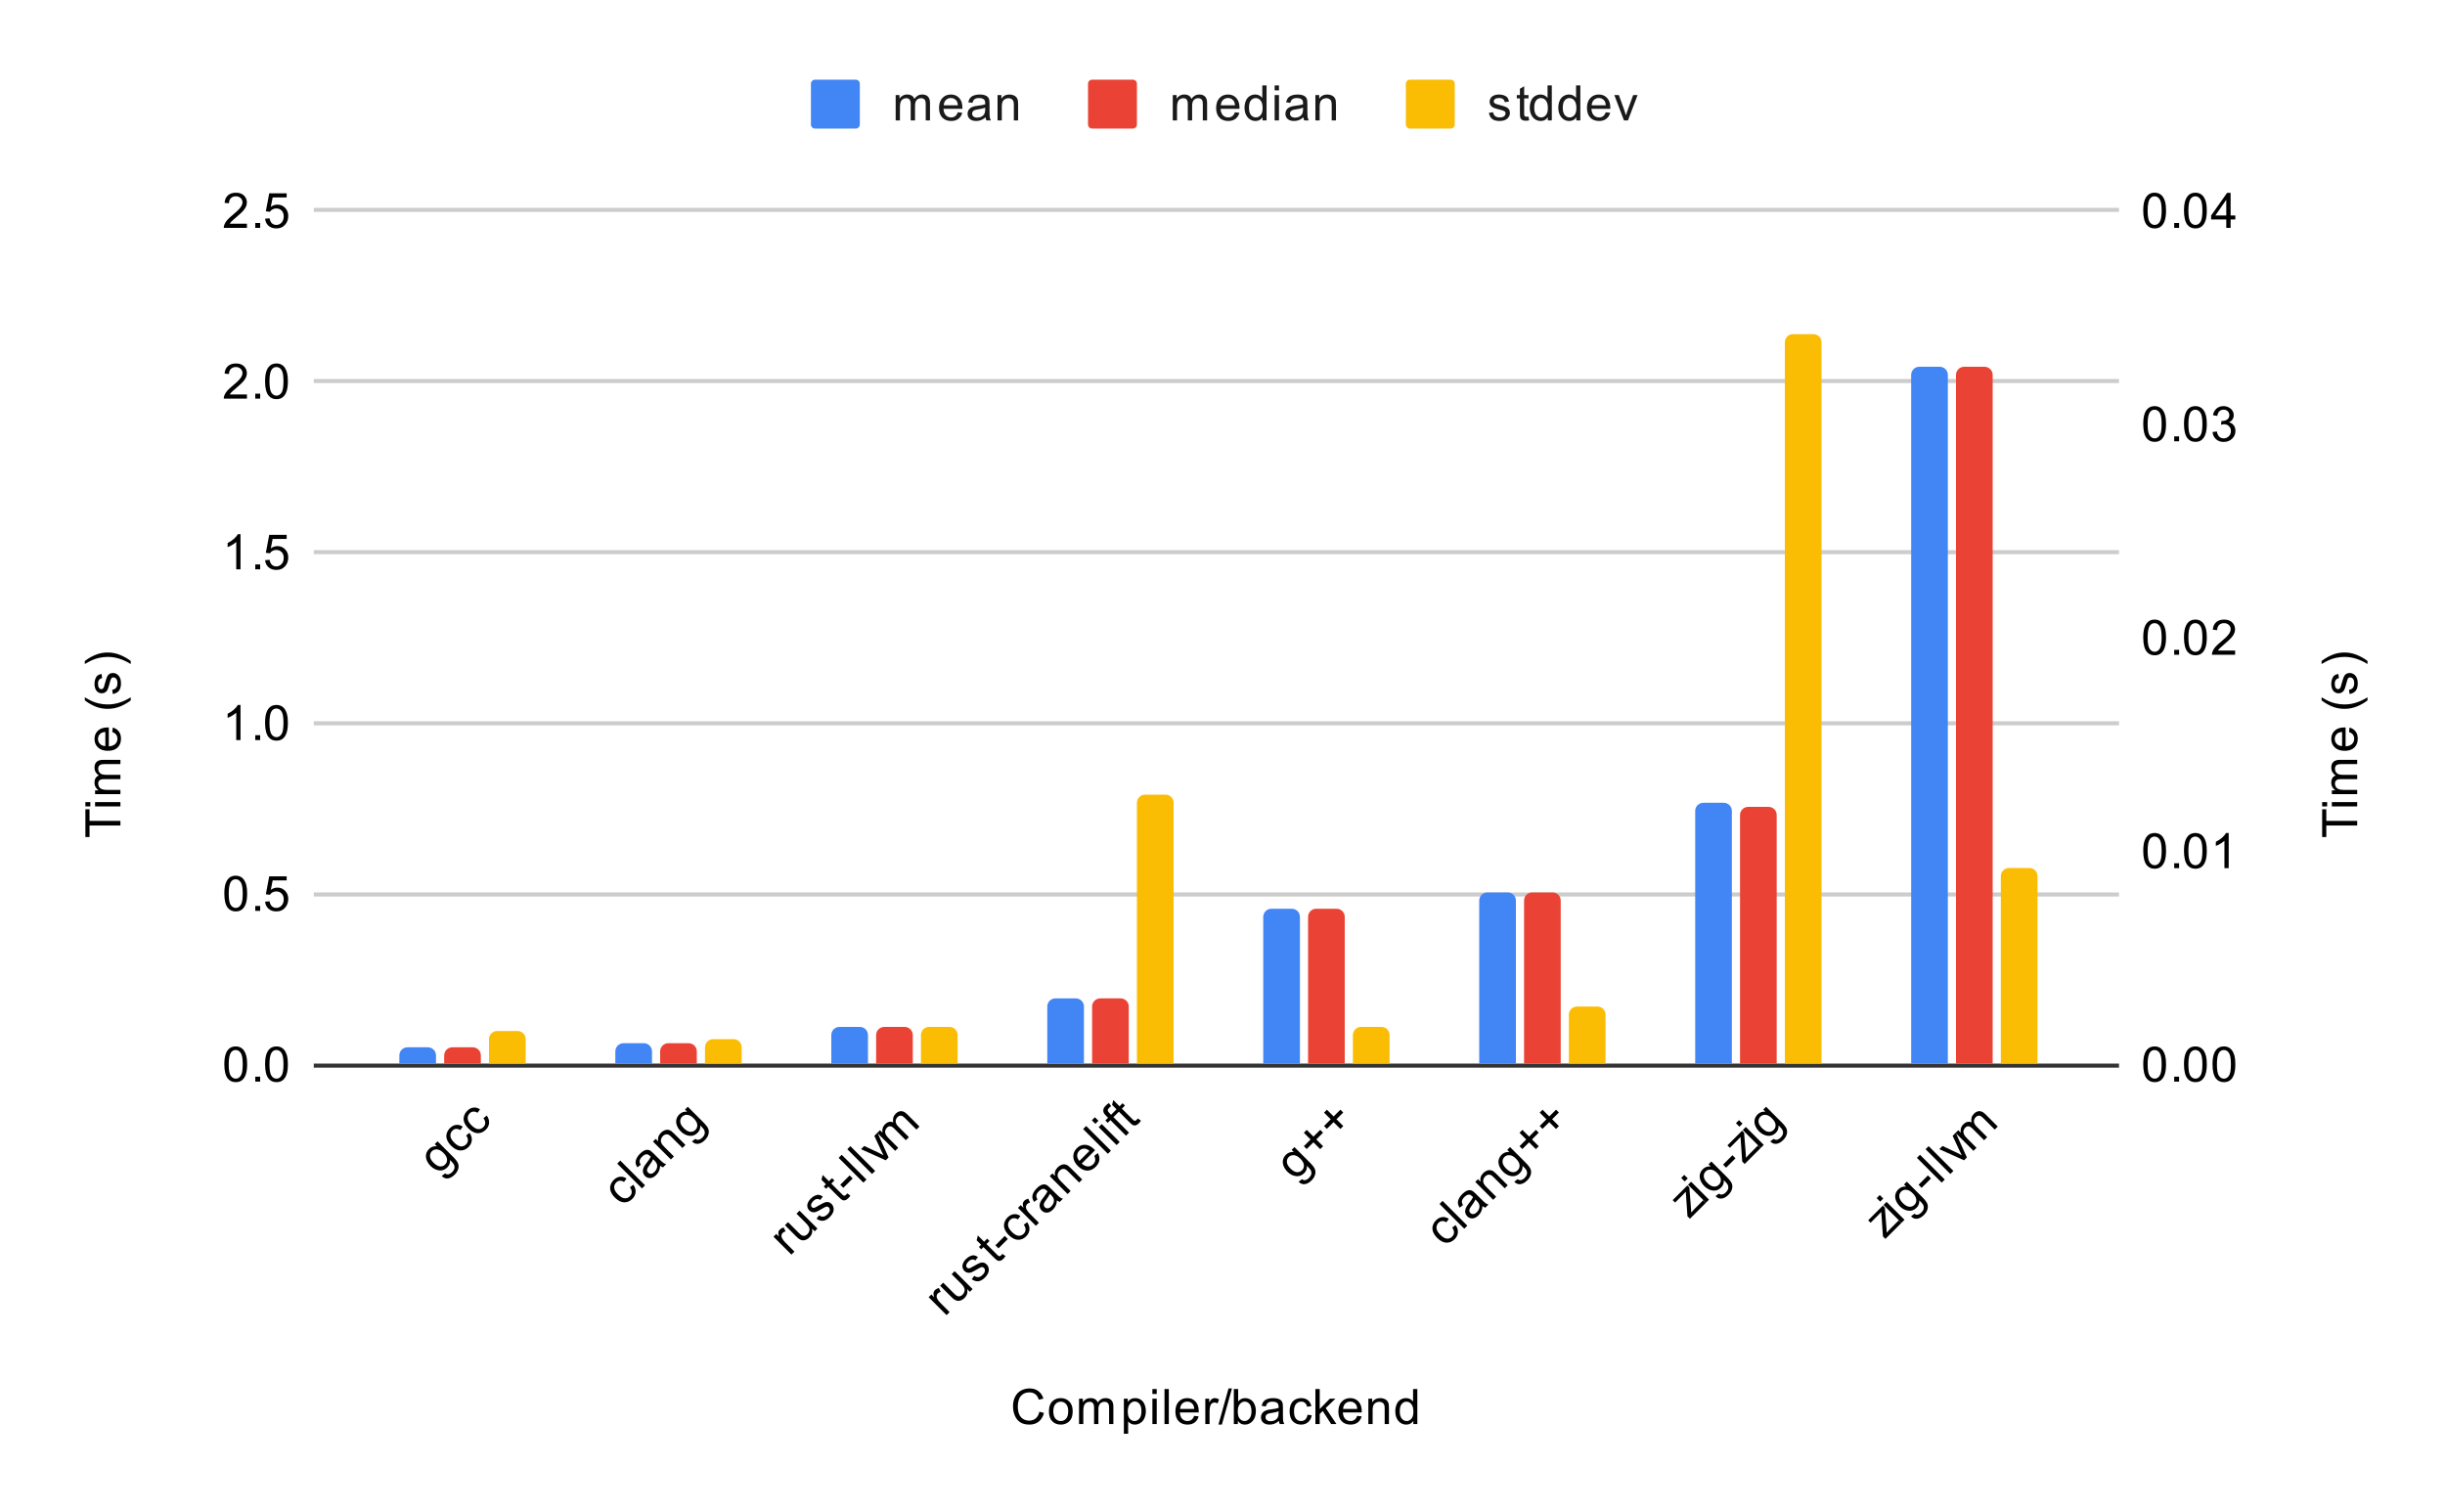<svg version="1.1" viewBox="0.0 0.0 600.0 371.0" fill="none" stroke="none" stroke-linecap="square" stroke-miterlimit="10" width="600" height="371" xmlns:xlink="http://www.w3.org/1999/xlink" xmlns="http://www.w3.org/2000/svg"><path fill="#ffffff" d="M0 0L600.0 0L600.0 371.0L0 371.0L0 0Z" fill-rule="nonzero"/><path stroke="#333333" stroke-width="1.0" stroke-linecap="butt" d="M77.5 261.5L519.5 261.5" fill-rule="nonzero"/><path stroke="#cccccc" stroke-width="1.0" stroke-linecap="butt" d="M77.5 219.5L519.5 219.5" fill-rule="nonzero"/><path stroke="#cccccc" stroke-width="1.0" stroke-linecap="butt" d="M77.5 177.5L519.5 177.5" fill-rule="nonzero"/><path stroke="#cccccc" stroke-width="1.0" stroke-linecap="butt" d="M77.5 135.5L519.5 135.5" fill-rule="nonzero"/><path stroke="#cccccc" stroke-width="1.0" stroke-linecap="butt" d="M77.5 93.5L519.5 93.5" fill-rule="nonzero"/><path stroke="#cccccc" stroke-width="1.0" stroke-linecap="butt" d="M77.5 51.5L519.5 51.5" fill-rule="nonzero"/><clipPath id="id_0"><path d="M77.55 51.917L519.45 51.917L519.45 261.417L77.55 261.417L77.55 51.917Z" clip-rule="nonzero"/></clipPath><path stroke="#000000" stroke-width="2.0" stroke-linecap="butt" stroke-opacity="0.0" clip-path="url(#id_0)" d="M107.0 261.0L98.0 261.0L98.0 259.0C98.0 257.895 98.895 257.0 100.0 257.0L105.0 257.0C106.105 257.0 107.0 257.895 107.0 259.0Z" fill-rule="nonzero"/><path fill="#4285f4" clip-path="url(#id_0)" d="M107.0 261.0L98.0 261.0L98.0 259.0C98.0 257.895 98.895 257.0 100.0 257.0L105.0 257.0C106.105 257.0 107.0 257.895 107.0 259.0Z" fill-rule="nonzero"/><path stroke="#000000" stroke-width="2.0" stroke-linecap="butt" stroke-opacity="0.0" clip-path="url(#id_0)" d="M160.0 261.0L151.0 261.0L151.0 258.0C151.0 256.895 151.895 256.0 153.0 256.0L158.0 256.0C159.105 256.0 160.0 256.895 160.0 258.0Z" fill-rule="nonzero"/><path fill="#4285f4" clip-path="url(#id_0)" d="M160.0 261.0L151.0 261.0L151.0 258.0C151.0 256.895 151.895 256.0 153.0 256.0L158.0 256.0C159.105 256.0 160.0 256.895 160.0 258.0Z" fill-rule="nonzero"/><path stroke="#000000" stroke-width="2.0" stroke-linecap="butt" stroke-opacity="0.0" clip-path="url(#id_0)" d="M213.0 261.0L204.0 261.0L204.0 254.0C204.0 252.895 204.895 252.0 206.0 252.0L211.0 252.0C212.105 252.0 213.0 252.895 213.0 254.0Z" fill-rule="nonzero"/><path fill="#4285f4" clip-path="url(#id_0)" d="M213.0 261.0L204.0 261.0L204.0 254.0C204.0 252.895 204.895 252.0 206.0 252.0L211.0 252.0C212.105 252.0 213.0 252.895 213.0 254.0Z" fill-rule="nonzero"/><path stroke="#000000" stroke-width="2.0" stroke-linecap="butt" stroke-opacity="0.0" clip-path="url(#id_0)" d="M266.0 261.0L257.0 261.0L257.0 247.0C257.0 245.895 257.895 245.0 259.0 245.0L264.0 245.0C265.105 245.0 266.0 245.895 266.0 247.0Z" fill-rule="nonzero"/><path fill="#4285f4" clip-path="url(#id_0)" d="M266.0 261.0L257.0 261.0L257.0 247.0C257.0 245.895 257.895 245.0 259.0 245.0L264.0 245.0C265.105 245.0 266.0 245.895 266.0 247.0Z" fill-rule="nonzero"/><path stroke="#000000" stroke-width="2.0" stroke-linecap="butt" stroke-opacity="0.0" clip-path="url(#id_0)" d="M319.0 261.0L310.0 261.0L310.0 225.0C310.0 223.895 310.895 223.0 312.0 223.0L317.0 223.0C318.105 223.0 319.0 223.895 319.0 225.0Z" fill-rule="nonzero"/><path fill="#4285f4" clip-path="url(#id_0)" d="M319.0 261.0L310.0 261.0L310.0 225.0C310.0 223.895 310.895 223.0 312.0 223.0L317.0 223.0C318.105 223.0 319.0 223.895 319.0 225.0Z" fill-rule="nonzero"/><path stroke="#000000" stroke-width="2.0" stroke-linecap="butt" stroke-opacity="0.0" clip-path="url(#id_0)" d="M372.0 261.0L363.0 261.0L363.0 221.0C363.0 219.895 363.895 219.0 365.0 219.0L370.0 219.0C371.105 219.0 372.0 219.895 372.0 221.0Z" fill-rule="nonzero"/><path fill="#4285f4" clip-path="url(#id_0)" d="M372.0 261.0L363.0 261.0L363.0 221.0C363.0 219.895 363.895 219.0 365.0 219.0L370.0 219.0C371.105 219.0 372.0 219.895 372.0 221.0Z" fill-rule="nonzero"/><path stroke="#000000" stroke-width="2.0" stroke-linecap="butt" stroke-opacity="0.0" clip-path="url(#id_0)" d="M425.0 261.0L416.0 261.0L416.0 199.0C416.0 197.895 416.895 197.0 418.0 197.0L423.0 197.0C424.105 197.0 425.0 197.895 425.0 199.0Z" fill-rule="nonzero"/><path fill="#4285f4" clip-path="url(#id_0)" d="M425.0 261.0L416.0 261.0L416.0 199.0C416.0 197.895 416.895 197.0 418.0 197.0L423.0 197.0C424.105 197.0 425.0 197.895 425.0 199.0Z" fill-rule="nonzero"/><path stroke="#000000" stroke-width="2.0" stroke-linecap="butt" stroke-opacity="0.0" clip-path="url(#id_0)" d="M478.0 261.0L469.0 261.0L469.0 92.0C469.0 90.895 469.895 90.0 471.0 90.0L476.0 90.0C477.105 90.0 478.0 90.895 478.0 92.0Z" fill-rule="nonzero"/><path fill="#4285f4" clip-path="url(#id_0)" d="M478.0 261.0L469.0 261.0L469.0 92.0C469.0 90.895 469.895 90.0 471.0 90.0L476.0 90.0C477.105 90.0 478.0 90.895 478.0 92.0Z" fill-rule="nonzero"/><path stroke="#000000" stroke-width="2.0" stroke-linecap="butt" stroke-opacity="0.0" clip-path="url(#id_0)" d="M118.0 261.0L109.0 261.0L109.0 259.0C109.0 257.895 109.895 257.0 111.0 257.0L116.0 257.0C117.105 257.0 118.0 257.895 118.0 259.0Z" fill-rule="nonzero"/><path fill="#ea4335" clip-path="url(#id_0)" d="M118.0 261.0L109.0 261.0L109.0 259.0C109.0 257.895 109.895 257.0 111.0 257.0L116.0 257.0C117.105 257.0 118.0 257.895 118.0 259.0Z" fill-rule="nonzero"/><path stroke="#000000" stroke-width="2.0" stroke-linecap="butt" stroke-opacity="0.0" clip-path="url(#id_0)" d="M171.0 261.0L162.0 261.0L162.0 258.0C162.0 256.895 162.895 256.0 164.0 256.0L169.0 256.0C170.105 256.0 171.0 256.895 171.0 258.0Z" fill-rule="nonzero"/><path fill="#ea4335" clip-path="url(#id_0)" d="M171.0 261.0L162.0 261.0L162.0 258.0C162.0 256.895 162.895 256.0 164.0 256.0L169.0 256.0C170.105 256.0 171.0 256.895 171.0 258.0Z" fill-rule="nonzero"/><path stroke="#000000" stroke-width="2.0" stroke-linecap="butt" stroke-opacity="0.0" clip-path="url(#id_0)" d="M224.0 261.0L215.0 261.0L215.0 254.0C215.0 252.895 215.895 252.0 217.0 252.0L222.0 252.0C223.105 252.0 224.0 252.895 224.0 254.0Z" fill-rule="nonzero"/><path fill="#ea4335" clip-path="url(#id_0)" d="M224.0 261.0L215.0 261.0L215.0 254.0C215.0 252.895 215.895 252.0 217.0 252.0L222.0 252.0C223.105 252.0 224.0 252.895 224.0 254.0Z" fill-rule="nonzero"/><path stroke="#000000" stroke-width="2.0" stroke-linecap="butt" stroke-opacity="0.0" clip-path="url(#id_0)" d="M277.0 261.0L268.0 261.0L268.0 247.0C268.0 245.895 268.895 245.0 270.0 245.0L275.0 245.0C276.105 245.0 277.0 245.895 277.0 247.0Z" fill-rule="nonzero"/><path fill="#ea4335" clip-path="url(#id_0)" d="M277.0 261.0L268.0 261.0L268.0 247.0C268.0 245.895 268.895 245.0 270.0 245.0L275.0 245.0C276.105 245.0 277.0 245.895 277.0 247.0Z" fill-rule="nonzero"/><path stroke="#000000" stroke-width="2.0" stroke-linecap="butt" stroke-opacity="0.0" clip-path="url(#id_0)" d="M330.0 261.0L321.0 261.0L321.0 225.0C321.0 223.895 321.895 223.0 323.0 223.0L328.0 223.0C329.105 223.0 330.0 223.895 330.0 225.0Z" fill-rule="nonzero"/><path fill="#ea4335" clip-path="url(#id_0)" d="M330.0 261.0L321.0 261.0L321.0 225.0C321.0 223.895 321.895 223.0 323.0 223.0L328.0 223.0C329.105 223.0 330.0 223.895 330.0 225.0Z" fill-rule="nonzero"/><path stroke="#000000" stroke-width="2.0" stroke-linecap="butt" stroke-opacity="0.0" clip-path="url(#id_0)" d="M383.0 261.0L374.0 261.0L374.0 221.0C374.0 219.895 374.895 219.0 376.0 219.0L381.0 219.0C382.105 219.0 383.0 219.895 383.0 221.0Z" fill-rule="nonzero"/><path fill="#ea4335" clip-path="url(#id_0)" d="M383.0 261.0L374.0 261.0L374.0 221.0C374.0 219.895 374.895 219.0 376.0 219.0L381.0 219.0C382.105 219.0 383.0 219.895 383.0 221.0Z" fill-rule="nonzero"/><path stroke="#000000" stroke-width="2.0" stroke-linecap="butt" stroke-opacity="0.0" clip-path="url(#id_0)" d="M436.0 261.0L427.0 261.0L427.0 200.0C427.0 198.895 427.895 198.0 429.0 198.0L434.0 198.0C435.105 198.0 436.0 198.895 436.0 200.0Z" fill-rule="nonzero"/><path fill="#ea4335" clip-path="url(#id_0)" d="M436.0 261.0L427.0 261.0L427.0 200.0C427.0 198.895 427.895 198.0 429.0 198.0L434.0 198.0C435.105 198.0 436.0 198.895 436.0 200.0Z" fill-rule="nonzero"/><path stroke="#000000" stroke-width="2.0" stroke-linecap="butt" stroke-opacity="0.0" clip-path="url(#id_0)" d="M489.0 261.0L480.0 261.0L480.0 92.0C480.0 90.895 480.895 90.0 482.0 90.0L487.0 90.0C488.105 90.0 489.0 90.895 489.0 92.0Z" fill-rule="nonzero"/><path fill="#ea4335" clip-path="url(#id_0)" d="M489.0 261.0L480.0 261.0L480.0 92.0C480.0 90.895 480.895 90.0 482.0 90.0L487.0 90.0C488.105 90.0 489.0 90.895 489.0 92.0Z" fill-rule="nonzero"/><path stroke="#000000" stroke-width="2.0" stroke-linecap="butt" stroke-opacity="0.0" clip-path="url(#id_0)" d="M129.0 261.0L120.0 261.0L120.0 255.0C120.0 253.895 120.895 253.0 122.0 253.0L127.0 253.0C128.105 253.0 129.0 253.895 129.0 255.0Z" fill-rule="nonzero"/><path fill="#fbbc04" clip-path="url(#id_0)" d="M129.0 261.0L120.0 261.0L120.0 255.0C120.0 253.895 120.895 253.0 122.0 253.0L127.0 253.0C128.105 253.0 129.0 253.895 129.0 255.0Z" fill-rule="nonzero"/><path stroke="#000000" stroke-width="2.0" stroke-linecap="butt" stroke-opacity="0.0" clip-path="url(#id_0)" d="M182.0 261.0L173.0 261.0L173.0 257.0C173.0 255.895 173.895 255.0 175.0 255.0L180.0 255.0C181.105 255.0 182.0 255.895 182.0 257.0Z" fill-rule="nonzero"/><path fill="#fbbc04" clip-path="url(#id_0)" d="M182.0 261.0L173.0 261.0L173.0 257.0C173.0 255.895 173.895 255.0 175.0 255.0L180.0 255.0C181.105 255.0 182.0 255.895 182.0 257.0Z" fill-rule="nonzero"/><path stroke="#000000" stroke-width="2.0" stroke-linecap="butt" stroke-opacity="0.0" clip-path="url(#id_0)" d="M235.0 261.0L226.0 261.0L226.0 254.0C226.0 252.895 226.895 252.0 228.0 252.0L233.0 252.0C234.105 252.0 235.0 252.895 235.0 254.0Z" fill-rule="nonzero"/><path fill="#fbbc04" clip-path="url(#id_0)" d="M235.0 261.0L226.0 261.0L226.0 254.0C226.0 252.895 226.895 252.0 228.0 252.0L233.0 252.0C234.105 252.0 235.0 252.895 235.0 254.0Z" fill-rule="nonzero"/><path stroke="#000000" stroke-width="2.0" stroke-linecap="butt" stroke-opacity="0.0" clip-path="url(#id_0)" d="M288.0 261.0L279.0 261.0L279.0 197.0C279.0 195.895 279.895 195.0 281.0 195.0L286.0 195.0C287.105 195.0 288.0 195.895 288.0 197.0Z" fill-rule="nonzero"/><path fill="#fbbc04" clip-path="url(#id_0)" d="M288.0 261.0L279.0 261.0L279.0 197.0C279.0 195.895 279.895 195.0 281.0 195.0L286.0 195.0C287.105 195.0 288.0 195.895 288.0 197.0Z" fill-rule="nonzero"/><path stroke="#000000" stroke-width="2.0" stroke-linecap="butt" stroke-opacity="0.0" clip-path="url(#id_0)" d="M341.0 261.0L332.0 261.0L332.0 254.0C332.0 252.895 332.895 252.0 334.0 252.0L339.0 252.0C340.105 252.0 341.0 252.895 341.0 254.0Z" fill-rule="nonzero"/><path fill="#fbbc04" clip-path="url(#id_0)" d="M341.0 261.0L332.0 261.0L332.0 254.0C332.0 252.895 332.895 252.0 334.0 252.0L339.0 252.0C340.105 252.0 341.0 252.895 341.0 254.0Z" fill-rule="nonzero"/><path stroke="#000000" stroke-width="2.0" stroke-linecap="butt" stroke-opacity="0.0" clip-path="url(#id_0)" d="M394.0 261.0L385.0 261.0L385.0 249.0C385.0 247.895 385.895 247.0 387.0 247.0L392.0 247.0C393.105 247.0 394.0 247.895 394.0 249.0Z" fill-rule="nonzero"/><path fill="#fbbc04" clip-path="url(#id_0)" d="M394.0 261.0L385.0 261.0L385.0 249.0C385.0 247.895 385.895 247.0 387.0 247.0L392.0 247.0C393.105 247.0 394.0 247.895 394.0 249.0Z" fill-rule="nonzero"/><path stroke="#000000" stroke-width="2.0" stroke-linecap="butt" stroke-opacity="0.0" clip-path="url(#id_0)" d="M447.0 261.0L438.0 261.0L438.0 84.0C438.0 82.895 438.895 82.0 440.0 82.0L445.0 82.0C446.105 82.0 447.0 82.895 447.0 84.0Z" fill-rule="nonzero"/><path fill="#fbbc04" clip-path="url(#id_0)" d="M447.0 261.0L438.0 261.0L438.0 84.0C438.0 82.895 438.895 82.0 440.0 82.0L445.0 82.0C446.105 82.0 447.0 82.895 447.0 84.0Z" fill-rule="nonzero"/><path stroke="#000000" stroke-width="2.0" stroke-linecap="butt" stroke-opacity="0.0" clip-path="url(#id_0)" d="M500.0 261.0L491.0 261.0L491.0 215.0C491.0 213.895 491.895 213.0 493.0 213.0L498.0 213.0C499.105 213.0 500.0 213.895 500.0 215.0Z" fill-rule="nonzero"/><path fill="#fbbc04" clip-path="url(#id_0)" d="M500.0 261.0L491.0 261.0L491.0 215.0C491.0 213.895 491.895 213.0 493.0 213.0L498.0 213.0C499.105 213.0 500.0 213.895 500.0 215.0Z" fill-rule="nonzero"/><path fill="#000000" d="M255.062 346.434L256.188 346.731Q255.828 348.122 254.906 348.856Q253.984 349.591 252.641 349.591Q251.25 349.591 250.375 349.028Q249.5 348.466 249.047 347.403Q248.594 346.325 248.594 345.091Q248.594 343.747 249.109 342.747Q249.625 341.747 250.562 341.231Q251.516 340.716 252.656 340.716Q253.938 340.716 254.812 341.372Q255.703 342.028 256.047 343.216L254.922 343.481Q254.625 342.544 254.047 342.122Q253.484 341.684 252.625 341.684Q251.641 341.684 250.969 342.169Q250.312 342.637 250.031 343.434Q249.766 344.231 249.766 345.091Q249.766 346.184 250.078 346.997Q250.406 347.809 251.078 348.216Q251.75 348.622 252.547 348.622Q253.5 348.622 254.156 348.075Q254.828 347.528 255.062 346.434ZM257.406 346.341Q257.406 344.606 258.359 343.778Q259.156 343.091 260.312 343.091Q261.594 343.091 262.406 343.934Q263.234 344.762 263.234 346.247Q263.234 347.45 262.875 348.137Q262.516 348.825 261.812 349.216Q261.125 349.591 260.312 349.591Q259.016 349.591 258.203 348.762Q257.406 347.919 257.406 346.341ZM258.484 346.341Q258.484 347.528 259.0 348.122Q259.531 348.716 260.312 348.716Q261.109 348.716 261.625 348.122Q262.141 347.528 262.141 346.309Q262.141 345.153 261.609 344.559Q261.094 343.966 260.312 343.966Q259.531 343.966 259.0 344.559Q258.484 345.137 258.484 346.341ZM264.797 349.45L264.797 343.231L265.734 343.231L265.734 344.106Q266.031 343.637 266.516 343.372Q267.0 343.091 267.625 343.091Q268.312 343.091 268.75 343.372Q269.203 343.653 269.375 344.169Q270.125 343.091 271.297 343.091Q272.234 343.091 272.719 343.606Q273.219 344.106 273.219 345.184L273.219 349.45L272.172 349.45L272.172 345.528Q272.172 344.903 272.062 344.622Q271.969 344.341 271.703 344.169Q271.438 343.997 271.062 343.997Q270.406 343.997 269.969 344.434Q269.547 344.872 269.547 345.841L269.547 349.45L268.484 349.45L268.484 345.403Q268.484 344.7 268.219 344.356Q267.969 343.997 267.391 343.997Q266.938 343.997 266.562 344.231Q266.188 344.466 266.016 344.919Q265.844 345.372 265.844 346.216L265.844 349.45L264.797 349.45ZM275.797 351.841L275.797 343.231L276.75 343.231L276.75 344.028Q277.094 343.559 277.516 343.325Q277.953 343.091 278.562 343.091Q279.359 343.091 279.969 343.497Q280.578 343.903 280.875 344.653Q281.188 345.403 281.188 346.294Q281.188 347.247 280.844 348.012Q280.516 348.778 279.859 349.184Q279.203 349.591 278.484 349.591Q277.953 349.591 277.531 349.372Q277.109 349.137 276.844 348.809L276.844 351.841L275.797 351.841ZM276.75 346.372Q276.75 347.575 277.234 348.153Q277.719 348.716 278.406 348.716Q279.109 348.716 279.609 348.122Q280.109 347.528 280.109 346.278Q280.109 345.091 279.625 344.512Q279.141 343.919 278.453 343.919Q277.781 343.919 277.266 344.544Q276.75 345.169 276.75 346.372ZM282.797 342.075L282.797 340.856L283.859 340.856L283.859 342.075L282.797 342.075ZM282.797 349.45L282.797 343.231L283.859 343.231L283.859 349.45L282.797 349.45ZM285.766 349.45L285.766 340.856L286.828 340.856L286.828 349.45L285.766 349.45ZM293.047 347.45L294.141 347.575Q293.891 348.528 293.188 349.059Q292.484 349.591 291.406 349.591Q290.047 349.591 289.234 348.747Q288.438 347.903 288.438 346.387Q288.438 344.825 289.25 343.966Q290.062 343.091 291.344 343.091Q292.594 343.091 293.375 343.934Q294.172 344.778 294.172 346.325Q294.172 346.419 294.172 346.606L289.531 346.606Q289.594 347.637 290.109 348.184Q290.625 348.716 291.406 348.716Q291.984 348.716 292.391 348.419Q292.812 348.106 293.047 347.45ZM289.594 345.747L293.062 345.747Q293.0 344.95 292.672 344.559Q292.156 343.95 291.359 343.95Q290.625 343.95 290.125 344.434Q289.641 344.919 289.594 345.747ZM295.781 349.45L295.781 343.231L296.734 343.231L296.734 344.169Q297.094 343.512 297.391 343.309Q297.703 343.091 298.078 343.091Q298.609 343.091 299.156 343.419L298.797 344.403Q298.406 344.169 298.031 344.169Q297.672 344.169 297.391 344.387Q297.125 344.591 297.016 344.966Q296.828 345.528 296.828 346.184L296.828 349.45L295.781 349.45ZM299.0 349.591L301.484 340.716L302.328 340.716L299.844 349.591L299.0 349.591ZM303.766 349.45L302.781 349.45L302.781 340.856L303.844 340.856L303.844 343.919Q304.516 343.091 305.547 343.091Q306.125 343.091 306.625 343.325Q307.141 343.544 307.469 343.966Q307.812 344.387 308.0 344.981Q308.188 345.575 308.188 346.247Q308.188 347.841 307.391 348.716Q306.594 349.591 305.5 349.591Q304.391 349.591 303.766 348.669L303.766 349.45ZM303.75 346.294Q303.75 347.403 304.062 347.903Q304.562 348.716 305.406 348.716Q306.094 348.716 306.594 348.122Q307.109 347.528 307.109 346.325Q307.109 345.106 306.625 344.528Q306.141 343.95 305.453 343.95Q304.766 343.95 304.25 344.559Q303.75 345.153 303.75 346.294ZM313.859 348.684Q313.266 349.184 312.719 349.387Q312.188 349.591 311.562 349.591Q310.531 349.591 309.984 349.091Q309.438 348.591 309.438 347.809Q309.438 347.356 309.641 346.981Q309.844 346.591 310.188 346.372Q310.531 346.137 310.953 346.028Q311.25 345.934 311.891 345.856Q313.156 345.716 313.766 345.497Q313.766 345.278 313.766 345.231Q313.766 344.575 313.469 344.309Q313.062 343.966 312.266 343.966Q311.531 343.966 311.172 344.231Q310.812 344.481 310.641 345.137L309.609 344.997Q309.75 344.341 310.078 343.934Q310.406 343.528 311.016 343.309Q311.625 343.091 312.422 343.091Q313.219 343.091 313.719 343.278Q314.219 343.466 314.453 343.747Q314.688 344.028 314.781 344.466Q314.828 344.731 314.828 345.434L314.828 346.841Q314.828 348.309 314.891 348.7Q314.969 349.091 315.172 349.45L314.062 349.45Q313.906 349.122 313.859 348.684ZM313.766 346.325Q313.188 346.559 312.047 346.731Q311.391 346.825 311.125 346.95Q310.859 347.059 310.703 347.278Q310.562 347.497 310.562 347.778Q310.562 348.2 310.875 348.481Q311.203 348.762 311.812 348.762Q312.422 348.762 312.891 348.497Q313.375 348.231 313.594 347.762Q313.766 347.403 313.766 346.716L313.766 346.325ZM320.859 347.169L321.891 347.309Q321.719 348.372 321.016 348.981Q320.312 349.591 319.297 349.591Q318.016 349.591 317.234 348.762Q316.469 347.919 316.469 346.356Q316.469 345.356 316.797 344.606Q317.141 343.841 317.812 343.466Q318.5 343.091 319.312 343.091Q320.312 343.091 320.953 343.606Q321.609 344.106 321.797 345.059L320.766 345.216Q320.625 344.591 320.25 344.278Q319.875 343.95 319.344 343.95Q318.547 343.95 318.047 344.528Q317.547 345.091 317.547 346.325Q317.547 347.591 318.031 348.153Q318.516 348.716 319.281 348.716Q319.906 348.716 320.312 348.341Q320.734 347.966 320.859 347.169ZM322.797 349.45L322.797 340.856L323.859 340.856L323.859 345.762L326.344 343.231L327.719 343.231L325.328 345.528L327.953 349.45L326.656 349.45L324.594 346.262L323.859 346.981L323.859 349.45L322.797 349.45ZM333.047 347.45L334.141 347.575Q333.891 348.528 333.188 349.059Q332.484 349.591 331.406 349.591Q330.047 349.591 329.234 348.747Q328.438 347.903 328.438 346.387Q328.438 344.825 329.25 343.966Q330.062 343.091 331.344 343.091Q332.594 343.091 333.375 343.934Q334.172 344.778 334.172 346.325Q334.172 346.419 334.172 346.606L329.531 346.606Q329.594 347.637 330.109 348.184Q330.625 348.716 331.406 348.716Q331.984 348.716 332.391 348.419Q332.812 348.106 333.047 347.45ZM329.594 345.747L333.062 345.747Q333.0 344.95 332.672 344.559Q332.156 343.95 331.359 343.95Q330.625 343.95 330.125 344.434Q329.641 344.919 329.594 345.747ZM335.797 349.45L335.797 343.231L336.734 343.231L336.734 344.106Q337.422 343.091 338.719 343.091Q339.281 343.091 339.75 343.294Q340.234 343.497 340.469 343.825Q340.703 344.153 340.797 344.591Q340.844 344.887 340.844 345.622L340.844 349.45L339.797 349.45L339.797 345.669Q339.797 345.012 339.672 344.7Q339.547 344.387 339.234 344.2Q338.922 343.997 338.5 343.997Q337.828 343.997 337.328 344.434Q336.844 344.856 336.844 346.044L336.844 349.45L335.797 349.45ZM346.828 349.45L346.828 348.669Q346.234 349.591 345.094 349.591Q344.344 349.591 343.719 349.184Q343.094 348.762 342.75 348.028Q342.406 347.294 342.406 346.341Q342.406 345.419 342.719 344.653Q343.031 343.887 343.656 343.497Q344.281 343.091 345.047 343.091Q345.609 343.091 346.047 343.325Q346.484 343.559 346.766 343.934L346.766 340.856L347.812 340.856L347.812 349.45L346.828 349.45ZM343.5 346.341Q343.5 347.544 344.0 348.137Q344.5 348.716 345.188 348.716Q345.875 348.716 346.359 348.153Q346.844 347.591 346.844 346.434Q346.844 345.153 346.344 344.559Q345.859 343.966 345.141 343.966Q344.438 343.966 343.969 344.544Q343.5 345.106 343.5 346.341Z" fill-rule="nonzero"/><path fill="#000000" d="M29.55 202.574L21.972 202.574L21.972 205.402L20.956 205.402L20.956 198.59L21.972 198.59L21.972 201.433L29.55 201.433L29.55 202.574ZM22.175 197.886L20.956 197.886L20.956 196.824L22.175 196.824L22.175 197.886ZM29.55 197.886L23.331 197.886L23.331 196.824L29.55 196.824L29.55 197.886ZM29.55 194.886L23.331 194.886L23.331 193.949L24.206 193.949Q23.738 193.652 23.472 193.168Q23.191 192.683 23.191 192.058Q23.191 191.371 23.472 190.933Q23.753 190.48 24.269 190.308Q23.191 189.558 23.191 188.386Q23.191 187.449 23.706 186.965Q24.206 186.465 25.284 186.465L29.55 186.465L29.55 187.511L25.628 187.511Q25.003 187.511 24.722 187.621Q24.441 187.715 24.269 187.98Q24.097 188.246 24.097 188.621Q24.097 189.277 24.534 189.715Q24.972 190.136 25.941 190.136L29.55 190.136L29.55 191.199L25.503 191.199Q24.8 191.199 24.456 191.465Q24.097 191.715 24.097 192.293Q24.097 192.746 24.331 193.121Q24.566 193.496 25.019 193.668Q25.472 193.84 26.316 193.84L29.55 193.84L29.55 194.886ZM27.55 179.636L27.675 178.543Q28.628 178.793 29.159 179.496Q29.691 180.199 29.691 181.277Q29.691 182.636 28.847 183.449Q28.003 184.246 26.488 184.246Q24.925 184.246 24.066 183.433Q23.191 182.621 23.191 181.34Q23.191 180.09 24.034 179.308Q24.878 178.511 26.425 178.511Q26.519 178.511 26.706 178.511L26.706 183.152Q27.738 183.09 28.284 182.574Q28.816 182.058 28.816 181.277Q28.816 180.699 28.519 180.293Q28.206 179.871 27.55 179.636ZM25.847 183.09L25.847 179.621Q25.05 179.683 24.659 180.011Q24.05 180.527 24.05 181.324Q24.05 182.058 24.534 182.558Q25.019 183.043 25.847 183.09ZM32.081 171.871Q30.972 172.746 29.503 173.355Q28.019 173.949 26.441 173.949Q25.05 173.949 23.769 173.511Q22.284 172.98 20.816 171.871L20.816 171.121Q22.034 171.824 22.55 172.058Q23.363 172.418 24.238 172.621Q25.331 172.871 26.441 172.871Q29.269 172.871 32.081 171.121L32.081 171.871ZM27.691 170.308L27.534 169.277Q28.159 169.183 28.488 168.793Q28.816 168.386 28.816 167.652Q28.816 166.933 28.534 166.59Q28.238 166.23 27.831 166.23Q27.472 166.23 27.269 166.543Q27.128 166.761 26.909 167.621Q26.613 168.777 26.409 169.23Q26.191 169.668 25.816 169.902Q25.441 170.136 24.972 170.136Q24.566 170.136 24.206 169.949Q23.847 169.761 23.613 169.433Q23.441 169.183 23.316 168.761Q23.191 168.34 23.191 167.84Q23.191 167.121 23.409 166.574Q23.613 166.011 23.972 165.746Q24.331 165.48 24.925 165.386L25.066 166.418Q24.597 166.48 24.331 166.824Q24.05 167.152 24.05 167.777Q24.05 168.496 24.3 168.808Q24.534 169.121 24.863 169.121Q25.066 169.121 25.222 168.996Q25.394 168.855 25.503 168.59Q25.566 168.433 25.769 167.652Q26.081 166.527 26.269 166.09Q26.456 165.652 26.816 165.402Q27.175 165.152 27.722 165.152Q28.253 165.152 28.722 165.465Q29.175 165.761 29.441 166.34Q29.691 166.918 29.691 167.652Q29.691 168.871 29.191 169.511Q28.675 170.136 27.691 170.308ZM32.081 162.199L32.081 162.949Q29.269 161.199 26.441 161.199Q25.347 161.199 24.253 161.449Q23.378 161.652 22.566 162.011Q22.05 162.246 20.816 162.949L20.816 162.199Q22.284 161.105 23.769 160.574Q25.05 160.121 26.441 160.121Q28.019 160.121 29.503 160.73Q30.972 161.34 32.081 162.199Z" fill-rule="nonzero"/><path fill="#000000" d="M578.45 202.574L570.872 202.574L570.872 205.402L569.856 205.402L569.856 198.59L570.872 198.59L570.872 201.433L578.45 201.433L578.45 202.574ZM571.075 197.886L569.856 197.886L569.856 196.824L571.075 196.824L571.075 197.886ZM578.45 197.886L572.231 197.886L572.231 196.824L578.45 196.824L578.45 197.886ZM578.45 194.886L572.231 194.886L572.231 193.949L573.106 193.949Q572.638 193.652 572.372 193.168Q572.091 192.683 572.091 192.058Q572.091 191.371 572.372 190.933Q572.653 190.48 573.169 190.308Q572.091 189.558 572.091 188.386Q572.091 187.449 572.606 186.965Q573.106 186.465 574.184 186.465L578.45 186.465L578.45 187.511L574.528 187.511Q573.903 187.511 573.622 187.621Q573.341 187.715 573.169 187.98Q572.997 188.246 572.997 188.621Q572.997 189.277 573.434 189.715Q573.872 190.136 574.841 190.136L578.45 190.136L578.45 191.199L574.403 191.199Q573.7 191.199 573.356 191.465Q572.997 191.715 572.997 192.293Q572.997 192.746 573.231 193.121Q573.466 193.496 573.919 193.668Q574.372 193.84 575.216 193.84L578.45 193.84L578.45 194.886ZM576.45 179.636L576.575 178.543Q577.528 178.793 578.059 179.496Q578.591 180.199 578.591 181.277Q578.591 182.636 577.747 183.449Q576.903 184.246 575.388 184.246Q573.825 184.246 572.966 183.433Q572.091 182.621 572.091 181.34Q572.091 180.09 572.934 179.308Q573.778 178.511 575.325 178.511Q575.419 178.511 575.606 178.511L575.606 183.152Q576.638 183.09 577.184 182.574Q577.716 182.058 577.716 181.277Q577.716 180.699 577.419 180.293Q577.106 179.871 576.45 179.636ZM574.747 183.09L574.747 179.621Q573.95 179.683 573.559 180.011Q572.95 180.527 572.95 181.324Q572.95 182.058 573.434 182.558Q573.919 183.043 574.747 183.09ZM580.981 171.871Q579.872 172.746 578.403 173.355Q576.919 173.949 575.341 173.949Q573.95 173.949 572.669 173.511Q571.184 172.98 569.716 171.871L569.716 171.121Q570.934 171.824 571.45 172.058Q572.263 172.418 573.138 172.621Q574.231 172.871 575.341 172.871Q578.169 172.871 580.981 171.121L580.981 171.871ZM576.591 170.308L576.434 169.277Q577.059 169.183 577.388 168.793Q577.716 168.386 577.716 167.652Q577.716 166.933 577.434 166.59Q577.138 166.23 576.731 166.23Q576.372 166.23 576.169 166.543Q576.028 166.761 575.809 167.621Q575.513 168.777 575.309 169.23Q575.091 169.668 574.716 169.902Q574.341 170.136 573.872 170.136Q573.466 170.136 573.106 169.949Q572.747 169.761 572.513 169.433Q572.341 169.183 572.216 168.761Q572.091 168.34 572.091 167.84Q572.091 167.121 572.309 166.574Q572.513 166.011 572.872 165.746Q573.231 165.48 573.825 165.386L573.966 166.418Q573.497 166.48 573.231 166.824Q572.95 167.152 572.95 167.777Q572.95 168.496 573.2 168.808Q573.434 169.121 573.763 169.121Q573.966 169.121 574.122 168.996Q574.294 168.855 574.403 168.59Q574.466 168.433 574.669 167.652Q574.981 166.527 575.169 166.09Q575.356 165.652 575.716 165.402Q576.075 165.152 576.622 165.152Q577.153 165.152 577.622 165.465Q578.075 165.761 578.341 166.34Q578.591 166.918 578.591 167.652Q578.591 168.871 578.091 169.511Q577.575 170.136 576.591 170.308ZM580.981 162.199L580.981 162.949Q578.169 161.199 575.341 161.199Q574.247 161.199 573.153 161.449Q572.278 161.652 571.466 162.011Q570.95 162.246 569.716 162.949L569.716 162.199Q571.184 161.105 572.669 160.574Q573.95 160.121 575.341 160.121Q576.919 160.121 578.403 160.73Q579.872 161.34 580.981 162.199Z" fill-rule="nonzero"/><path fill="#000000" d="M55.05 261.183Q55.05 259.651 55.362 258.729Q55.675 257.792 56.284 257.292Q56.909 256.792 57.847 256.792Q58.534 256.792 59.05 257.073Q59.581 257.354 59.925 257.886Q60.269 258.401 60.456 259.151Q60.644 259.901 60.644 261.183Q60.644 262.698 60.331 263.62Q60.034 264.542 59.409 265.058Q58.8 265.558 57.847 265.558Q56.612 265.558 55.894 264.667Q55.05 263.604 55.05 261.183ZM56.128 261.183Q56.128 263.292 56.628 263.995Q57.128 264.698 57.847 264.698Q58.581 264.698 59.066 263.995Q59.566 263.292 59.566 261.183Q59.566 259.058 59.066 258.37Q58.581 257.667 57.831 257.667Q57.112 257.667 56.675 258.276Q56.128 259.058 56.128 261.183ZM62.644 265.417L62.644 264.214L63.847 264.214L63.847 265.417L62.644 265.417ZM65.05 261.183Q65.05 259.651 65.362 258.729Q65.675 257.792 66.284 257.292Q66.909 256.792 67.847 256.792Q68.534 256.792 69.05 257.073Q69.581 257.354 69.925 257.886Q70.269 258.401 70.456 259.151Q70.644 259.901 70.644 261.183Q70.644 262.698 70.331 263.62Q70.034 264.542 69.409 265.058Q68.8 265.558 67.847 265.558Q66.612 265.558 65.894 264.667Q65.05 263.604 65.05 261.183ZM66.128 261.183Q66.128 263.292 66.628 263.995Q67.128 264.698 67.847 264.698Q68.581 264.698 69.066 263.995Q69.566 263.292 69.566 261.183Q69.566 259.058 69.066 258.37Q68.581 257.667 67.831 257.667Q67.112 257.667 66.675 258.276Q66.128 259.058 66.128 261.183Z" fill-rule="nonzero"/><path fill="#000000" d="M55.05 219.283Q55.05 217.751 55.362 216.829Q55.675 215.892 56.284 215.392Q56.909 214.892 57.847 214.892Q58.534 214.892 59.05 215.173Q59.581 215.454 59.925 215.986Q60.269 216.501 60.456 217.251Q60.644 218.001 60.644 219.283Q60.644 220.798 60.331 221.72Q60.034 222.642 59.409 223.158Q58.8 223.658 57.847 223.658Q56.612 223.658 55.894 222.767Q55.05 221.704 55.05 219.283ZM56.128 219.283Q56.128 221.392 56.628 222.095Q57.128 222.798 57.847 222.798Q58.581 222.798 59.066 222.095Q59.566 221.392 59.566 219.283Q59.566 217.158 59.066 216.47Q58.581 215.767 57.831 215.767Q57.112 215.767 56.675 216.376Q56.128 217.158 56.128 219.283ZM62.644 223.517L62.644 222.314L63.847 222.314L63.847 223.517L62.644 223.517ZM65.05 221.267L66.159 221.173Q66.284 221.986 66.722 222.392Q67.175 222.798 67.816 222.798Q68.566 222.798 69.097 222.22Q69.628 221.642 69.628 220.704Q69.628 219.798 69.112 219.283Q68.612 218.751 67.784 218.751Q67.284 218.751 66.862 218.986Q66.456 219.22 66.222 219.579L65.237 219.454L66.066 215.048L70.347 215.048L70.347 216.048L66.909 216.048L66.456 218.361Q67.222 217.814 68.066 217.814Q69.191 217.814 69.956 218.595Q70.737 219.376 70.737 220.611Q70.737 221.767 70.066 222.626Q69.237 223.658 67.816 223.658Q66.644 223.658 65.894 223.001Q65.159 222.345 65.05 221.267Z" fill-rule="nonzero"/><path fill="#000000" d="M59.019 181.617L57.972 181.617L57.972 174.898Q57.581 175.257 56.956 175.632Q56.347 175.992 55.862 176.164L55.862 175.148Q56.737 174.726 57.394 174.148Q58.066 173.554 58.347 172.992L59.019 172.992L59.019 181.617ZM62.644 181.617L62.644 180.414L63.847 180.414L63.847 181.617L62.644 181.617ZM65.05 177.382Q65.05 175.851 65.362 174.929Q65.675 173.992 66.284 173.492Q66.909 172.992 67.847 172.992Q68.534 172.992 69.05 173.273Q69.581 173.554 69.925 174.086Q70.269 174.601 70.456 175.351Q70.644 176.101 70.644 177.382Q70.644 178.898 70.331 179.82Q70.034 180.742 69.409 181.257Q68.8 181.757 67.847 181.757Q66.612 181.757 65.894 180.867Q65.05 179.804 65.05 177.382ZM66.128 177.382Q66.128 179.492 66.628 180.195Q67.128 180.898 67.847 180.898Q68.581 180.898 69.066 180.195Q69.566 179.492 69.566 177.382Q69.566 175.257 69.066 174.57Q68.581 173.867 67.831 173.867Q67.112 173.867 66.675 174.476Q66.128 175.257 66.128 177.382Z" fill-rule="nonzero"/><path fill="#000000" d="M59.019 139.717L57.972 139.717L57.972 132.998Q57.581 133.357 56.956 133.732Q56.347 134.092 55.862 134.264L55.862 133.248Q56.737 132.826 57.394 132.248Q58.066 131.654 58.347 131.092L59.019 131.092L59.019 139.717ZM62.644 139.717L62.644 138.514L63.847 138.514L63.847 139.717L62.644 139.717ZM65.05 137.467L66.159 137.373Q66.284 138.186 66.722 138.592Q67.175 138.998 67.816 138.998Q68.566 138.998 69.097 138.42Q69.628 137.842 69.628 136.904Q69.628 135.998 69.112 135.482Q68.612 134.951 67.784 134.951Q67.284 134.951 66.862 135.186Q66.456 135.42 66.222 135.779L65.237 135.654L66.066 131.248L70.347 131.248L70.347 132.248L66.909 132.248L66.456 134.561Q67.222 134.014 68.066 134.014Q69.191 134.014 69.956 134.795Q70.737 135.576 70.737 136.811Q70.737 137.967 70.066 138.826Q69.237 139.857 67.816 139.857Q66.644 139.857 65.894 139.201Q65.159 138.545 65.05 137.467Z" fill-rule="nonzero"/><path fill="#000000" d="M60.597 96.801L60.597 97.817L54.909 97.817Q54.909 97.442 55.034 97.082Q55.253 96.504 55.722 95.942Q56.206 95.379 57.112 94.645Q58.519 93.489 59.003 92.817Q59.503 92.145 59.503 91.551Q59.503 90.926 59.05 90.504Q58.597 90.067 57.878 90.067Q57.112 90.067 56.659 90.52Q56.206 90.973 56.191 91.785L55.112 91.676Q55.222 90.457 55.941 89.832Q56.675 89.192 57.909 89.192Q59.144 89.192 59.862 89.879Q60.581 90.567 60.581 91.582Q60.581 92.098 60.362 92.598Q60.159 93.082 59.659 93.645Q59.175 94.192 58.05 95.145Q57.097 95.942 56.816 96.239Q56.55 96.52 56.378 96.801L60.597 96.801ZM62.644 97.817L62.644 96.614L63.847 96.614L63.847 97.817L62.644 97.817ZM65.05 93.582Q65.05 92.051 65.362 91.129Q65.675 90.192 66.284 89.692Q66.909 89.192 67.847 89.192Q68.534 89.192 69.05 89.473Q69.581 89.754 69.925 90.285Q70.269 90.801 70.456 91.551Q70.644 92.301 70.644 93.582Q70.644 95.098 70.331 96.02Q70.034 96.942 69.409 97.457Q68.8 97.957 67.847 97.957Q66.612 97.957 65.894 97.067Q65.05 96.004 65.05 93.582ZM66.128 93.582Q66.128 95.692 66.628 96.395Q67.128 97.098 67.847 97.098Q68.581 97.098 69.066 96.395Q69.566 95.692 69.566 93.582Q69.566 91.457 69.066 90.77Q68.581 90.067 67.831 90.067Q67.112 90.067 66.675 90.676Q66.128 91.457 66.128 93.582Z" fill-rule="nonzero"/><path fill="#000000" d="M60.597 54.901L60.597 55.917L54.909 55.917Q54.909 55.542 55.034 55.182Q55.253 54.604 55.722 54.042Q56.206 53.479 57.112 52.745Q58.519 51.589 59.003 50.917Q59.503 50.245 59.503 49.651Q59.503 49.026 59.05 48.604Q58.597 48.167 57.878 48.167Q57.112 48.167 56.659 48.62Q56.206 49.073 56.191 49.885L55.112 49.776Q55.222 48.557 55.941 47.932Q56.675 47.292 57.909 47.292Q59.144 47.292 59.862 47.979Q60.581 48.667 60.581 49.682Q60.581 50.198 60.362 50.698Q60.159 51.182 59.659 51.745Q59.175 52.292 58.05 53.245Q57.097 54.042 56.816 54.339Q56.55 54.62 56.378 54.901L60.597 54.901ZM62.644 55.917L62.644 54.714L63.847 54.714L63.847 55.917L62.644 55.917ZM65.05 53.667L66.159 53.573Q66.284 54.385 66.722 54.792Q67.175 55.198 67.816 55.198Q68.566 55.198 69.097 54.62Q69.628 54.042 69.628 53.104Q69.628 52.198 69.112 51.682Q68.612 51.151 67.784 51.151Q67.284 51.151 66.862 51.385Q66.456 51.62 66.222 51.979L65.237 51.854L66.066 47.448L70.347 47.448L70.347 48.448L66.909 48.448L66.456 50.76Q67.222 50.214 68.066 50.214Q69.191 50.214 69.956 50.995Q70.737 51.776 70.737 53.01Q70.737 54.167 70.066 55.026Q69.237 56.057 67.816 56.057Q66.644 56.057 65.894 55.401Q65.159 54.745 65.05 53.667Z" fill-rule="nonzero"/><path fill="#000000" d="M525.95 261.183Q525.95 259.651 526.263 258.729Q526.575 257.792 527.184 257.292Q527.809 256.792 528.747 256.792Q529.434 256.792 529.95 257.073Q530.481 257.354 530.825 257.886Q531.169 258.401 531.356 259.151Q531.544 259.901 531.544 261.183Q531.544 262.698 531.231 263.62Q530.934 264.542 530.309 265.058Q529.7 265.558 528.747 265.558Q527.513 265.558 526.794 264.667Q525.95 263.604 525.95 261.183ZM527.028 261.183Q527.028 263.292 527.528 263.995Q528.028 264.698 528.747 264.698Q529.481 264.698 529.966 263.995Q530.466 263.292 530.466 261.183Q530.466 259.058 529.966 258.37Q529.481 257.667 528.731 257.667Q528.013 257.667 527.575 258.276Q527.028 259.058 527.028 261.183ZM533.544 265.417L533.544 264.214L534.747 264.214L534.747 265.417L533.544 265.417ZM535.95 261.183Q535.95 259.651 536.263 258.729Q536.575 257.792 537.184 257.292Q537.809 256.792 538.747 256.792Q539.434 256.792 539.95 257.073Q540.481 257.354 540.825 257.886Q541.169 258.401 541.356 259.151Q541.544 259.901 541.544 261.183Q541.544 262.698 541.231 263.62Q540.934 264.542 540.309 265.058Q539.7 265.558 538.747 265.558Q537.513 265.558 536.794 264.667Q535.95 263.604 535.95 261.183ZM537.028 261.183Q537.028 263.292 537.528 263.995Q538.028 264.698 538.747 264.698Q539.481 264.698 539.966 263.995Q540.466 263.292 540.466 261.183Q540.466 259.058 539.966 258.37Q539.481 257.667 538.731 257.667Q538.013 257.667 537.575 258.276Q537.028 259.058 537.028 261.183ZM542.95 261.183Q542.95 259.651 543.263 258.729Q543.575 257.792 544.184 257.292Q544.809 256.792 545.747 256.792Q546.434 256.792 546.95 257.073Q547.481 257.354 547.825 257.886Q548.169 258.401 548.356 259.151Q548.544 259.901 548.544 261.183Q548.544 262.698 548.231 263.62Q547.934 264.542 547.309 265.058Q546.7 265.558 545.747 265.558Q544.513 265.558 543.794 264.667Q542.95 263.604 542.95 261.183ZM544.028 261.183Q544.028 263.292 544.528 263.995Q545.028 264.698 545.747 264.698Q546.481 264.698 546.966 263.995Q547.466 263.292 547.466 261.183Q547.466 259.058 546.966 258.37Q546.481 257.667 545.731 257.667Q545.013 257.667 544.575 258.276Q544.028 259.058 544.028 261.183Z" fill-rule="nonzero"/><path fill="#000000" d="M525.95 208.808Q525.95 207.276 526.263 206.354Q526.575 205.417 527.184 204.917Q527.809 204.417 528.747 204.417Q529.434 204.417 529.95 204.698Q530.481 204.979 530.825 205.511Q531.169 206.026 531.356 206.776Q531.544 207.526 531.544 208.808Q531.544 210.323 531.231 211.245Q530.934 212.167 530.309 212.683Q529.7 213.183 528.747 213.183Q527.513 213.183 526.794 212.292Q525.95 211.229 525.95 208.808ZM527.028 208.808Q527.028 210.917 527.528 211.62Q528.028 212.323 528.747 212.323Q529.481 212.323 529.966 211.62Q530.466 210.917 530.466 208.808Q530.466 206.683 529.966 205.995Q529.481 205.292 528.731 205.292Q528.013 205.292 527.575 205.901Q527.028 206.683 527.028 208.808ZM533.544 213.042L533.544 211.839L534.747 211.839L534.747 213.042L533.544 213.042ZM535.95 208.808Q535.95 207.276 536.263 206.354Q536.575 205.417 537.184 204.917Q537.809 204.417 538.747 204.417Q539.434 204.417 539.95 204.698Q540.481 204.979 540.825 205.511Q541.169 206.026 541.356 206.776Q541.544 207.526 541.544 208.808Q541.544 210.323 541.231 211.245Q540.934 212.167 540.309 212.683Q539.7 213.183 538.747 213.183Q537.513 213.183 536.794 212.292Q535.95 211.229 535.95 208.808ZM537.028 208.808Q537.028 210.917 537.528 211.62Q538.028 212.323 538.747 212.323Q539.481 212.323 539.966 211.62Q540.466 210.917 540.466 208.808Q540.466 206.683 539.966 205.995Q539.481 205.292 538.731 205.292Q538.013 205.292 537.575 205.901Q537.028 206.683 537.028 208.808ZM546.919 213.042L545.872 213.042L545.872 206.323Q545.481 206.683 544.856 207.058Q544.247 207.417 543.763 207.589L543.763 206.573Q544.638 206.151 545.294 205.573Q545.966 204.979 546.247 204.417L546.919 204.417L546.919 213.042Z" fill-rule="nonzero"/><path fill="#000000" d="M525.95 156.432Q525.95 154.901 526.263 153.979Q526.575 153.042 527.184 152.542Q527.809 152.042 528.747 152.042Q529.434 152.042 529.95 152.323Q530.481 152.604 530.825 153.136Q531.169 153.651 531.356 154.401Q531.544 155.151 531.544 156.432Q531.544 157.948 531.231 158.87Q530.934 159.792 530.309 160.307Q529.7 160.807 528.747 160.807Q527.513 160.807 526.794 159.917Q525.95 158.854 525.95 156.432ZM527.028 156.432Q527.028 158.542 527.528 159.245Q528.028 159.948 528.747 159.948Q529.481 159.948 529.966 159.245Q530.466 158.542 530.466 156.432Q530.466 154.307 529.966 153.62Q529.481 152.917 528.731 152.917Q528.013 152.917 527.575 153.526Q527.028 154.307 527.028 156.432ZM533.544 160.667L533.544 159.464L534.747 159.464L534.747 160.667L533.544 160.667ZM535.95 156.432Q535.95 154.901 536.263 153.979Q536.575 153.042 537.184 152.542Q537.809 152.042 538.747 152.042Q539.434 152.042 539.95 152.323Q540.481 152.604 540.825 153.136Q541.169 153.651 541.356 154.401Q541.544 155.151 541.544 156.432Q541.544 157.948 541.231 158.87Q540.934 159.792 540.309 160.307Q539.7 160.807 538.747 160.807Q537.513 160.807 536.794 159.917Q535.95 158.854 535.95 156.432ZM537.028 156.432Q537.028 158.542 537.528 159.245Q538.028 159.948 538.747 159.948Q539.481 159.948 539.966 159.245Q540.466 158.542 540.466 156.432Q540.466 154.307 539.966 153.62Q539.481 152.917 538.731 152.917Q538.013 152.917 537.575 153.526Q537.028 154.307 537.028 156.432ZM548.497 159.651L548.497 160.667L542.809 160.667Q542.809 160.292 542.934 159.932Q543.153 159.354 543.622 158.792Q544.106 158.229 545.013 157.495Q546.419 156.339 546.903 155.667Q547.403 154.995 547.403 154.401Q547.403 153.776 546.95 153.354Q546.497 152.917 545.778 152.917Q545.013 152.917 544.559 153.37Q544.106 153.823 544.091 154.636L543.013 154.526Q543.122 153.307 543.841 152.682Q544.575 152.042 545.809 152.042Q547.044 152.042 547.763 152.729Q548.481 153.417 548.481 154.432Q548.481 154.948 548.263 155.448Q548.059 155.932 547.559 156.495Q547.075 157.042 545.95 157.995Q544.997 158.792 544.716 159.089Q544.45 159.37 544.278 159.651L548.497 159.651Z" fill-rule="nonzero"/><path fill="#000000" d="M525.95 104.057Q525.95 102.526 526.263 101.604Q526.575 100.667 527.184 100.167Q527.809 99.667 528.747 99.667Q529.434 99.667 529.95 99.948Q530.481 100.229 530.825 100.76Q531.169 101.276 531.356 102.026Q531.544 102.776 531.544 104.057Q531.544 105.573 531.231 106.495Q530.934 107.417 530.309 107.932Q529.7 108.432 528.747 108.432Q527.513 108.432 526.794 107.542Q525.95 106.479 525.95 104.057ZM527.028 104.057Q527.028 106.167 527.528 106.87Q528.028 107.573 528.747 107.573Q529.481 107.573 529.966 106.87Q530.466 106.167 530.466 104.057Q530.466 101.932 529.966 101.245Q529.481 100.542 528.731 100.542Q528.013 100.542 527.575 101.151Q527.028 101.932 527.028 104.057ZM533.544 108.292L533.544 107.089L534.747 107.089L534.747 108.292L533.544 108.292ZM535.95 104.057Q535.95 102.526 536.263 101.604Q536.575 100.667 537.184 100.167Q537.809 99.667 538.747 99.667Q539.434 99.667 539.95 99.948Q540.481 100.229 540.825 100.76Q541.169 101.276 541.356 102.026Q541.544 102.776 541.544 104.057Q541.544 105.573 541.231 106.495Q540.934 107.417 540.309 107.932Q539.7 108.432 538.747 108.432Q537.513 108.432 536.794 107.542Q535.95 106.479 535.95 104.057ZM537.028 104.057Q537.028 106.167 537.528 106.87Q538.028 107.573 538.747 107.573Q539.481 107.573 539.966 106.87Q540.466 106.167 540.466 104.057Q540.466 101.932 539.966 101.245Q539.481 100.542 538.731 100.542Q538.013 100.542 537.575 101.151Q537.028 101.932 537.028 104.057ZM542.95 106.026L544.013 105.885Q544.184 106.776 544.622 107.182Q545.059 107.573 545.684 107.573Q546.434 107.573 546.95 107.057Q547.466 106.542 547.466 105.776Q547.466 105.057 546.981 104.589Q546.513 104.104 545.778 104.104Q545.481 104.104 545.028 104.229L545.153 103.292Q545.263 103.307 545.325 103.307Q545.997 103.307 546.528 102.964Q547.075 102.604 547.075 101.87Q547.075 101.292 546.684 100.917Q546.294 100.526 545.669 100.526Q545.059 100.526 544.638 100.917Q544.231 101.307 544.122 102.073L543.059 101.885Q543.247 100.839 543.934 100.26Q544.622 99.667 545.638 99.667Q546.341 99.667 546.934 99.979Q547.528 100.276 547.841 100.792Q548.153 101.307 548.153 101.901Q548.153 102.448 547.856 102.917Q547.559 103.37 546.981 103.635Q547.731 103.807 548.153 104.37Q548.575 104.917 548.575 105.76Q548.575 106.885 547.747 107.667Q546.934 108.448 545.684 108.448Q544.559 108.448 543.809 107.776Q543.059 107.089 542.95 106.026Z" fill-rule="nonzero"/><path fill="#000000" d="M525.95 51.682Q525.95 50.151 526.263 49.229Q526.575 48.292 527.184 47.792Q527.809 47.292 528.747 47.292Q529.434 47.292 529.95 47.573Q530.481 47.854 530.825 48.385Q531.169 48.901 531.356 49.651Q531.544 50.401 531.544 51.682Q531.544 53.198 531.231 54.12Q530.934 55.042 530.309 55.557Q529.7 56.057 528.747 56.057Q527.513 56.057 526.794 55.167Q525.95 54.104 525.95 51.682ZM527.028 51.682Q527.028 53.792 527.528 54.495Q528.028 55.198 528.747 55.198Q529.481 55.198 529.966 54.495Q530.466 53.792 530.466 51.682Q530.466 49.557 529.966 48.87Q529.481 48.167 528.731 48.167Q528.013 48.167 527.575 48.776Q527.028 49.557 527.028 51.682ZM533.544 55.917L533.544 54.714L534.747 54.714L534.747 55.917L533.544 55.917ZM535.95 51.682Q535.95 50.151 536.263 49.229Q536.575 48.292 537.184 47.792Q537.809 47.292 538.747 47.292Q539.434 47.292 539.95 47.573Q540.481 47.854 540.825 48.385Q541.169 48.901 541.356 49.651Q541.544 50.401 541.544 51.682Q541.544 53.198 541.231 54.12Q540.934 55.042 540.309 55.557Q539.7 56.057 538.747 56.057Q537.513 56.057 536.794 55.167Q535.95 54.104 535.95 51.682ZM537.028 51.682Q537.028 53.792 537.528 54.495Q538.028 55.198 538.747 55.198Q539.481 55.198 539.966 54.495Q540.466 53.792 540.466 51.682Q540.466 49.557 539.966 48.87Q539.481 48.167 538.731 48.167Q538.013 48.167 537.575 48.776Q537.028 49.557 537.028 51.682ZM546.325 55.917L546.325 53.854L542.606 53.854L542.606 52.885L546.528 47.323L547.388 47.323L547.388 52.885L548.544 52.885L548.544 53.854L547.388 53.854L547.388 55.917L546.325 55.917ZM546.325 52.885L546.325 49.026L543.638 52.885L546.325 52.885Z" fill-rule="nonzero"/><path fill="#000000" d="M108.4 288.575L109.24 287.956Q109.615 288.243 109.98 288.188Q110.466 288.122 110.941 287.647Q111.46 287.128 111.527 286.641Q111.604 286.144 111.339 285.68Q111.173 285.382 110.433 284.664Q110.521 285.724 109.792 286.454Q108.886 287.36 107.737 287.205Q106.577 287.039 105.671 286.133Q105.041 285.503 104.732 284.752Q104.423 283.979 104.566 283.261Q104.71 282.542 105.295 281.957Q106.08 281.172 107.218 281.294L106.688 280.764L107.373 280.079L111.173 283.879Q112.201 284.907 112.422 285.548Q112.643 286.188 112.433 286.885Q112.234 287.592 111.571 288.255Q110.787 289.039 109.947 289.172Q109.107 289.304 108.4 288.575ZM106.378 285.316Q107.24 286.177 107.98 286.233Q108.72 286.288 109.24 285.769Q109.759 285.249 109.704 284.509Q109.66 283.758 108.82 282.918Q108.013 282.112 107.24 282.067Q106.478 282.012 105.969 282.52Q105.472 283.018 105.527 283.78Q105.583 284.52 106.378 285.316ZM114.388 278.631L115.217 278.002Q115.847 278.874 115.78 279.802Q115.714 280.731 114.996 281.449Q114.09 282.355 112.952 282.321Q111.814 282.266 110.709 281.161Q110.002 280.454 109.704 279.692Q109.405 278.908 109.615 278.167Q109.836 277.416 110.411 276.841Q111.118 276.134 111.936 276.046Q112.753 275.935 113.56 276.477L112.941 277.317Q112.4 276.974 111.913 277.018Q111.416 277.051 111.041 277.427Q110.477 277.99 110.532 278.753Q110.577 279.504 111.449 280.377Q112.344 281.272 113.085 281.327Q113.825 281.382 114.366 280.841Q114.808 280.399 114.83 279.847Q114.863 279.283 114.388 278.631ZM118.631 274.389L119.46 273.759Q120.089 274.632 120.023 275.56Q119.957 276.488 119.239 277.206Q118.333 278.112 117.195 278.079Q116.057 278.024 114.952 276.919Q114.245 276.212 113.946 275.449Q113.648 274.665 113.858 273.925Q114.079 273.173 114.654 272.599Q115.361 271.892 116.178 271.803Q116.996 271.693 117.802 272.234L117.184 273.074Q116.642 272.731 116.156 272.776Q115.659 272.809 115.283 273.184Q114.72 273.748 114.775 274.51Q114.819 275.261 115.692 276.134Q116.587 277.029 117.327 277.084Q118.068 277.14 118.609 276.598Q119.051 276.156 119.073 275.604Q119.106 275.041 118.631 274.389Z" fill-rule="nonzero"/><path fill="#000000" d="M154.583 291.359L155.411 290.729Q156.041 291.602 155.975 292.53Q155.908 293.458 155.19 294.177Q154.284 295.083 153.146 295.049Q152.008 294.994 150.903 293.889Q150.196 293.182 149.898 292.42Q149.6 291.635 149.81 290.895Q150.031 290.144 150.605 289.569Q151.312 288.862 152.13 288.774Q152.947 288.663 153.754 289.205L153.135 290.044Q152.594 289.702 152.108 289.746Q151.611 289.779 151.235 290.155Q150.671 290.718 150.727 291.481Q150.771 292.232 151.644 293.105Q152.539 294 153.279 294.055Q154.019 294.11 154.56 293.569Q155.002 293.127 155.025 292.575Q155.058 292.011 154.583 291.359ZM157.544 291.624L151.467 285.548L152.218 284.796L158.295 290.873L157.544 291.624ZM162.018 286.067Q161.952 286.84 161.709 287.371Q161.477 287.89 161.035 288.332Q160.306 289.061 159.565 289.094Q158.825 289.127 158.273 288.575Q157.952 288.255 157.831 287.846Q157.698 287.426 157.787 287.028Q157.864 286.619 158.085 286.244Q158.229 285.967 158.626 285.459Q159.422 284.465 159.698 283.879Q159.543 283.725 159.51 283.692Q159.046 283.227 158.648 283.25Q158.118 283.294 157.555 283.857Q157.035 284.377 156.969 284.818Q156.892 285.249 157.234 285.835L156.406 286.465Q156.041 285.901 155.986 285.382Q155.931 284.863 156.207 284.277Q156.483 283.692 157.046 283.128Q157.61 282.565 158.096 282.344Q158.582 282.123 158.947 282.156Q159.311 282.189 159.687 282.432Q159.908 282.587 160.405 283.084L161.4 284.078Q162.438 285.117 162.759 285.349Q163.09 285.57 163.488 285.68L162.703 286.465Q162.361 286.343 162.018 286.067ZM160.284 284.465Q160.041 285.039 159.356 285.967Q158.958 286.498 158.858 286.774Q158.748 287.039 158.792 287.304Q158.847 287.558 159.046 287.757Q159.345 288.056 159.764 288.034Q160.195 288 160.626 287.57Q161.057 287.139 161.201 286.619Q161.355 286.089 161.179 285.603Q161.046 285.227 160.56 284.741L160.284 284.465ZM164.637 284.531L160.239 280.134L160.902 279.471L161.521 280.09Q161.289 278.885 162.206 277.968Q162.604 277.571 163.079 277.383Q163.565 277.184 163.963 277.25Q164.361 277.317 164.736 277.56Q164.979 277.736 165.499 278.256L168.205 280.962L167.465 281.703L164.791 279.029Q164.327 278.565 164.018 278.432Q163.709 278.3 163.355 278.388Q162.991 278.466 162.692 278.764Q162.217 279.239 162.173 279.902Q162.129 280.543 162.968 281.382L165.377 283.791L164.637 284.531ZM169.808 280.09L170.647 279.471Q171.023 279.758 171.387 279.703Q171.874 279.637 172.349 279.162Q172.868 278.642 172.934 278.156Q173.012 277.659 172.746 277.195Q172.581 276.897 171.84 276.178Q171.929 277.239 171.2 277.968Q170.294 278.874 169.145 278.72Q167.984 278.554 167.078 277.648Q166.449 277.018 166.139 276.267Q165.83 275.493 165.974 274.775Q166.117 274.057 166.703 273.472Q167.487 272.687 168.625 272.809L168.095 272.278L168.78 271.593L172.581 275.394Q173.608 276.422 173.829 277.062Q174.05 277.703 173.84 278.399Q173.641 279.106 172.978 279.769Q172.194 280.554 171.354 280.686Q170.515 280.819 169.808 280.09ZM167.786 276.83Q168.647 277.692 169.388 277.747Q170.128 277.803 170.647 277.283Q171.166 276.764 171.111 276.024Q171.067 275.273 170.227 274.433Q169.421 273.626 168.647 273.582Q167.885 273.527 167.377 274.035Q166.88 274.532 166.935 275.295Q166.99 276.035 167.786 276.83Z" fill-rule="nonzero"/><path fill="#000000" d="M194.213 307.877L189.816 303.479L190.49 302.805L191.153 303.468Q190.943 302.75 191.009 302.397Q191.076 302.021 191.341 301.756Q191.716 301.38 192.335 301.226L192.777 302.176Q192.335 302.286 192.07 302.551Q191.816 302.805 191.772 303.159Q191.727 303.49 191.915 303.833Q192.18 304.363 192.644 304.827L194.954 307.137L194.213 307.877ZM199.936 302.154L199.285 301.502Q199.517 302.772 198.633 303.656Q198.246 304.043 197.76 304.242Q197.274 304.419 196.887 304.363Q196.489 304.297 196.092 304.032Q195.838 303.866 195.351 303.38L192.633 300.662L193.385 299.911L195.826 302.353Q196.401 302.927 196.655 303.093Q197.009 303.314 197.406 303.27Q197.804 303.203 198.147 302.861Q198.478 302.529 198.6 302.076Q198.721 301.601 198.544 301.181Q198.379 300.75 197.815 300.187L195.462 297.834L196.202 297.093L200.599 301.491L199.936 302.154ZM200.389 299.071L201.008 298.231Q201.516 298.607 202.025 298.563Q202.544 298.508 203.063 297.988Q203.571 297.48 203.616 297.038Q203.66 296.574 203.373 296.287Q203.118 296.033 202.754 296.11Q202.5 296.165 201.737 296.618Q200.71 297.226 200.246 297.403Q199.782 297.557 199.351 297.458Q198.92 297.359 198.589 297.027Q198.301 296.74 198.18 296.353Q198.058 295.966 198.125 295.569Q198.18 295.27 198.39 294.884Q198.6 294.497 198.953 294.143Q199.461 293.635 200.003 293.403Q200.544 293.149 200.986 293.215Q201.428 293.282 201.914 293.635L201.284 294.464Q200.909 294.177 200.478 294.232Q200.047 294.265 199.605 294.707Q199.097 295.215 199.053 295.613Q198.997 296 199.229 296.232Q199.373 296.375 199.572 296.397Q199.793 296.419 200.058 296.309Q200.213 296.243 200.909 295.834Q201.925 295.259 202.367 295.083Q202.809 294.906 203.24 294.983Q203.671 295.06 204.058 295.447Q204.433 295.823 204.544 296.375Q204.654 296.906 204.433 297.502Q204.201 298.088 203.682 298.607Q202.82 299.469 202.014 299.568Q201.207 299.646 200.389 299.071ZM207.914 292.851L208.676 293.392Q208.422 293.779 208.179 294.022Q207.77 294.431 207.427 294.53Q207.074 294.618 206.764 294.508Q206.466 294.387 205.792 293.713L203.262 291.182L202.721 291.724L202.146 291.149L202.688 290.608L201.594 289.514L201.892 288.332L203.428 289.868L204.179 289.116L204.754 289.691L204.002 290.442L206.577 293.016Q206.897 293.337 207.019 293.392Q207.151 293.436 207.295 293.403Q207.438 293.37 207.604 293.204Q207.737 293.072 207.914 292.851ZM206.952 291.492L206.201 290.74L208.499 288.442L209.25 289.194L206.952 291.492ZM211.88 290.21L205.803 284.133L206.555 283.382L212.631 289.459L211.88 290.21ZM214.001 288.089L207.925 282.012L208.676 281.261L214.753 287.338L214.001 288.089ZM217.36 284.73L211.294 282.001L212.079 281.217L215.659 282.896Q216.233 283.183 216.819 283.504Q216.576 283.062 216.266 282.399L214.565 278.731L215.327 277.968L218.056 284.034L217.36 284.73ZM219.68 282.41L215.283 278.013L215.946 277.35L216.565 277.968Q216.443 277.427 216.598 276.897Q216.741 276.355 217.183 275.913Q217.669 275.427 218.178 275.317Q218.697 275.195 219.183 275.438Q218.951 274.146 219.78 273.317Q220.443 272.654 221.15 272.676Q221.857 272.676 222.619 273.438L225.635 276.455L224.895 277.195L222.122 274.422Q221.68 273.98 221.404 273.858Q221.139 273.726 220.829 273.792Q220.52 273.858 220.255 274.123Q219.791 274.587 219.791 275.206Q219.802 275.814 220.487 276.499L223.039 279.051L222.288 279.802L219.426 276.941Q218.929 276.444 218.498 276.388Q218.067 276.311 217.658 276.72Q217.338 277.04 217.239 277.471Q217.139 277.902 217.338 278.344Q217.537 278.786 218.133 279.383L220.421 281.67L219.68 282.41Z" fill-rule="nonzero"/><path fill="#000000" d="M232.286 322.726L227.889 318.329L228.563 317.655L229.226 318.318Q229.016 317.599 229.082 317.246Q229.148 316.87 229.414 316.605Q229.789 316.229 230.408 316.075L230.85 317.025Q230.408 317.135 230.143 317.401Q229.889 317.655 229.845 318.008Q229.8 318.34 229.988 318.682Q230.253 319.213 230.717 319.677L233.027 321.986L232.286 322.726ZM238.009 317.003L237.358 316.351Q237.59 317.622 236.706 318.505Q236.319 318.892 235.833 319.091Q235.347 319.268 234.96 319.213Q234.562 319.146 234.165 318.881Q233.91 318.715 233.424 318.229L230.706 315.511L231.458 314.76L233.899 317.202Q234.474 317.776 234.728 317.942Q235.082 318.163 235.479 318.119Q235.877 318.052 236.22 317.71Q236.551 317.378 236.673 316.925Q236.794 316.45 236.617 316.031Q236.452 315.6 235.888 315.036L233.535 312.683L234.275 311.943L238.672 316.34L238.009 317.003ZM238.462 313.92L239.081 313.081Q239.589 313.456 240.098 313.412Q240.617 313.357 241.136 312.838Q241.644 312.329 241.689 311.887Q241.733 311.423 241.446 311.136Q241.191 310.882 240.827 310.959Q240.573 311.015 239.81 311.468Q238.783 312.075 238.319 312.252Q237.855 312.407 237.424 312.307Q236.993 312.208 236.661 311.876Q236.374 311.589 236.253 311.202Q236.131 310.816 236.197 310.418Q236.253 310.12 236.463 309.733Q236.673 309.346 237.026 308.993Q237.534 308.484 238.076 308.252Q238.617 307.998 239.059 308.065Q239.501 308.131 239.987 308.484L239.357 309.313Q238.982 309.026 238.551 309.081Q238.12 309.114 237.678 309.556Q237.17 310.064 237.126 310.462Q237.07 310.849 237.302 311.081Q237.446 311.224 237.645 311.247Q237.866 311.269 238.131 311.158Q238.286 311.092 238.982 310.683Q239.998 310.109 240.44 309.932Q240.882 309.755 241.313 309.832Q241.744 309.91 242.131 310.296Q242.506 310.672 242.617 311.224Q242.727 311.755 242.506 312.351Q242.274 312.937 241.755 313.456Q240.893 314.318 240.087 314.418Q239.28 314.495 238.462 313.92ZM245.986 307.7L246.749 308.241Q246.495 308.628 246.252 308.871Q245.843 309.28 245.5 309.379Q245.147 309.468 244.837 309.357Q244.539 309.236 243.865 308.562L241.335 306.032L240.794 306.573L240.219 305.998L240.761 305.457L239.667 304.363L239.965 303.181L241.501 304.717L242.252 303.966L242.827 304.54L242.075 305.291L244.65 307.866Q244.97 308.186 245.092 308.241Q245.224 308.286 245.368 308.252Q245.511 308.219 245.677 308.054Q245.81 307.921 245.986 307.7ZM245.025 306.341L244.274 305.59L246.572 303.292L247.323 304.043L245.025 306.341ZM251.235 300.552L252.063 299.922Q252.693 300.795 252.627 301.723Q252.56 302.651 251.842 303.369Q250.936 304.275 249.798 304.242Q248.66 304.187 247.555 303.082Q246.848 302.375 246.55 301.612Q246.252 300.828 246.462 300.088Q246.683 299.336 247.257 298.762Q247.964 298.055 248.782 297.966Q249.599 297.856 250.406 298.397L249.787 299.237Q249.246 298.894 248.76 298.938Q248.262 298.972 247.887 299.347Q247.323 299.911 247.379 300.673Q247.423 301.424 248.296 302.297Q249.191 303.192 249.931 303.247Q250.671 303.303 251.212 302.761Q251.654 302.319 251.676 301.767Q251.71 301.203 251.235 300.552ZM254.207 300.806L249.809 296.408L250.483 295.734L251.146 296.397Q250.936 295.679 251.002 295.326Q251.069 294.95 251.334 294.685Q251.71 294.309 252.328 294.154L252.77 295.105Q252.328 295.215 252.063 295.48Q251.809 295.734 251.765 296.088Q251.721 296.419 251.909 296.762Q252.174 297.292 252.638 297.756L254.947 300.065L254.207 300.806ZM259.377 294.552Q259.311 295.326 259.068 295.856Q258.836 296.375 258.394 296.817Q257.665 297.546 256.925 297.58Q256.184 297.613 255.632 297.06Q255.311 296.74 255.19 296.331Q255.057 295.911 255.146 295.513Q255.223 295.105 255.444 294.729Q255.588 294.453 255.985 293.945Q256.781 292.95 257.057 292.365Q256.902 292.21 256.869 292.177Q256.405 291.713 256.007 291.735Q255.477 291.779 254.914 292.342Q254.394 292.862 254.328 293.304Q254.251 293.735 254.593 294.32L253.765 294.95Q253.4 294.386 253.345 293.867Q253.29 293.348 253.566 292.762Q253.842 292.177 254.405 291.613Q254.969 291.05 255.455 290.829Q255.941 290.608 256.306 290.641Q256.67 290.674 257.046 290.917Q257.267 291.072 257.764 291.569L258.759 292.563Q259.797 293.602 260.118 293.834Q260.449 294.055 260.847 294.166L260.062 294.95Q259.72 294.828 259.377 294.552ZM257.643 292.95Q257.4 293.525 256.715 294.453Q256.317 294.983 256.217 295.259Q256.107 295.524 256.151 295.79Q256.206 296.044 256.405 296.243Q256.704 296.541 257.123 296.519Q257.554 296.486 257.985 296.055Q258.416 295.624 258.56 295.105Q258.714 294.574 258.538 294.088Q258.405 293.713 257.919 293.226L257.643 292.95ZM261.996 293.016L257.598 288.619L258.261 287.956L258.88 288.575Q258.648 287.371 259.565 286.454Q259.963 286.056 260.438 285.868Q260.924 285.669 261.322 285.735Q261.72 285.802 262.095 286.045Q262.338 286.222 262.858 286.741L265.564 289.448L264.824 290.188L262.15 287.514Q261.686 287.05 261.377 286.918Q261.068 286.785 260.714 286.873Q260.35 286.951 260.051 287.249Q259.576 287.724 259.532 288.387Q259.488 289.028 260.327 289.868L262.736 292.276L261.996 293.016ZM268.537 283.647L269.398 282.962Q269.896 283.813 269.774 284.686Q269.652 285.559 268.89 286.321Q267.929 287.282 266.758 287.26Q265.598 287.227 264.526 286.155Q263.421 285.05 263.388 283.868Q263.344 282.675 264.25 281.769Q265.134 280.885 266.283 280.929Q267.443 280.962 268.537 282.056Q268.603 282.123 268.735 282.255L265.454 285.537Q266.227 286.222 266.979 286.244Q267.719 286.255 268.271 285.702Q268.68 285.294 268.757 284.796Q268.835 284.277 268.537 283.647ZM264.891 284.885L267.343 282.432Q266.736 281.913 266.227 281.868Q265.432 281.802 264.868 282.366Q264.349 282.885 264.338 283.581Q264.338 284.266 264.891 284.885ZM271.873 283.139L265.796 277.062L266.548 276.311L272.625 282.388L271.873 283.139ZM268.802 275.781L267.94 274.919L268.691 274.168L269.553 275.029L268.802 275.781ZM274.017 280.996L269.619 276.598L270.371 275.847L274.768 280.244L274.017 280.996ZM276.315 278.698L272.492 274.875L271.829 275.538L271.255 274.963L271.917 274.3L271.442 273.825Q271 273.383 270.868 273.096Q270.68 272.687 270.768 272.245Q270.868 271.792 271.354 271.306Q271.674 270.986 272.127 270.687L272.658 271.439Q272.392 271.638 272.183 271.847Q271.84 272.19 271.84 272.477Q271.851 272.753 272.249 273.151L272.658 273.56L273.519 272.698L274.094 273.273L273.232 274.135L277.055 277.957L276.315 278.698ZM279.221 274.466L279.983 275.007Q279.729 275.394 279.486 275.637Q279.077 276.046 278.734 276.145Q278.381 276.234 278.071 276.123Q277.773 276.002 277.099 275.328L274.569 272.798L274.028 273.339L273.453 272.764L273.995 272.223L272.901 271.129L273.199 269.947L274.735 271.483L275.486 270.732L276.061 271.306L275.309 272.057L277.884 274.632Q278.204 274.952 278.326 275.007Q278.458 275.052 278.602 275.018Q278.745 274.985 278.911 274.82Q279.044 274.687 279.221 274.466Z" fill-rule="nonzero"/><path fill="#000000" d="M318.674 289.989L319.514 289.37Q319.89 289.658 320.254 289.602Q320.741 289.536 321.216 289.061Q321.735 288.542 321.801 288.056Q321.879 287.558 321.613 287.094Q321.448 286.796 320.707 286.078Q320.796 287.139 320.067 287.868Q319.161 288.774 318.012 288.619Q316.851 288.453 315.945 287.547Q315.316 286.918 315.006 286.166Q314.697 285.393 314.841 284.675Q314.984 283.957 315.57 283.371Q316.354 282.587 317.492 282.708L316.962 282.178L317.647 281.493L321.448 285.294Q322.475 286.321 322.696 286.962Q322.917 287.603 322.707 288.299Q322.508 289.006 321.845 289.669Q321.061 290.453 320.221 290.586Q319.382 290.718 318.674 289.989ZM316.653 286.73Q317.514 287.592 318.255 287.647Q318.995 287.702 319.514 287.183Q320.033 286.664 319.978 285.923Q319.934 285.172 319.094 284.332Q318.288 283.526 317.514 283.482Q316.752 283.426 316.244 283.935Q315.747 284.432 315.802 285.194Q315.857 285.934 316.653 286.73ZM323.978 281.99L322.309 280.322L320.663 281.968L319.967 281.272L321.613 279.626L319.967 277.979L320.674 277.272L322.32 278.919L323.978 277.261L324.674 277.957L323.017 279.615L324.685 281.283L323.978 281.99ZM328.928 277.04L327.259 275.372L325.613 277.018L324.917 276.322L326.563 274.676L324.917 273.03L325.624 272.323L327.27 273.969L328.928 272.312L329.624 273.008L327.966 274.665L329.635 276.333L328.928 277.04Z" fill-rule="nonzero"/><path fill="#000000" d="M356.372 301.259L357.2 300.629Q357.83 301.502 357.764 302.43Q357.698 303.358 356.979 304.076Q356.073 304.982 354.935 304.949Q353.797 304.894 352.693 303.789Q351.985 303.082 351.687 302.319Q351.389 301.535 351.599 300.795Q351.82 300.043 352.394 299.469Q353.101 298.762 353.919 298.673Q354.737 298.563 355.543 299.104L354.924 299.944Q354.383 299.601 353.897 299.646Q353.4 299.679 353.024 300.054Q352.461 300.618 352.516 301.38Q352.56 302.132 353.433 303.004Q354.328 303.899 355.068 303.955Q355.808 304.01 356.35 303.468Q356.792 303.026 356.814 302.474Q356.847 301.911 356.372 301.259ZM359.333 301.524L353.256 295.447L354.007 294.696L360.084 300.773L359.333 301.524ZM363.807 295.966Q363.741 296.74 363.498 297.27Q363.266 297.789 362.824 298.231Q362.095 298.961 361.355 298.994Q360.614 299.027 360.062 298.474Q359.742 298.154 359.62 297.745Q359.487 297.325 359.576 296.928Q359.653 296.519 359.874 296.143Q360.018 295.867 360.416 295.359Q361.211 294.364 361.487 293.779Q361.333 293.624 361.299 293.591Q360.835 293.127 360.438 293.149Q359.907 293.193 359.344 293.757Q358.825 294.276 358.758 294.718Q358.681 295.149 359.023 295.734L358.195 296.364Q357.83 295.801 357.775 295.281Q357.72 294.762 357.996 294.177Q358.272 293.591 358.836 293.028Q359.399 292.464 359.885 292.243Q360.371 292.022 360.736 292.055Q361.101 292.088 361.476 292.331Q361.697 292.486 362.194 292.983L363.189 293.978Q364.227 295.016 364.548 295.248Q364.879 295.469 365.277 295.58L364.492 296.364Q364.15 296.243 363.807 295.966ZM362.073 294.364Q361.83 294.939 361.145 295.867Q360.747 296.397 360.648 296.674Q360.537 296.939 360.581 297.204Q360.636 297.458 360.835 297.657Q361.134 297.955 361.553 297.933Q361.984 297.9 362.415 297.469Q362.846 297.038 362.99 296.519Q363.144 295.989 362.968 295.502Q362.835 295.127 362.349 294.641L362.073 294.364ZM366.426 294.431L362.029 290.033L362.692 289.37L363.31 289.989Q363.078 288.785 363.995 287.868Q364.393 287.47 364.868 287.282Q365.354 287.083 365.752 287.15Q366.15 287.216 366.525 287.459Q366.768 287.636 367.288 288.155L369.995 290.862L369.254 291.602L366.581 288.929Q366.117 288.464 365.807 288.332Q365.498 288.199 365.144 288.288Q364.78 288.365 364.481 288.663Q364.006 289.138 363.962 289.801Q363.918 290.442 364.758 291.282L367.166 293.69L366.426 294.431ZM371.597 289.989L372.436 289.37Q372.812 289.658 373.177 289.602Q373.663 289.536 374.138 289.061Q374.657 288.542 374.723 288.056Q374.801 287.558 374.536 287.094Q374.37 286.796 373.63 286.078Q373.718 287.139 372.989 287.868Q372.083 288.774 370.934 288.619Q369.774 288.453 368.868 287.547Q368.238 286.918 367.928 286.166Q367.619 285.393 367.763 284.675Q367.906 283.957 368.492 283.371Q369.276 282.587 370.414 282.708L369.884 282.178L370.569 281.493L374.37 285.294Q375.397 286.321 375.618 286.962Q375.839 287.603 375.629 288.299Q375.43 289.006 374.768 289.669Q373.983 290.453 373.143 290.586Q372.304 290.718 371.597 289.989ZM369.575 286.73Q370.437 287.592 371.177 287.647Q371.917 287.702 372.436 287.183Q372.956 286.664 372.9 285.923Q372.856 285.172 372.016 284.332Q371.21 283.526 370.437 283.482Q369.674 283.426 369.166 283.935Q368.669 284.432 368.724 285.194Q368.779 285.934 369.575 286.73ZM376.9 281.99L375.232 280.322L373.585 281.968L372.889 281.272L374.536 279.626L372.889 277.979L373.596 277.272L375.243 278.919L376.9 277.261L377.596 277.957L375.939 279.615L377.607 281.283L376.9 281.99ZM381.85 277.04L380.181 275.372L378.535 277.018L377.839 276.322L379.485 274.676L377.839 273.03L378.546 272.323L380.192 273.969L381.85 272.312L382.546 273.008L380.888 274.665L382.557 276.333L381.85 277.04Z" fill-rule="nonzero"/><path fill="#000000" d="M414.708 299.071L414.1 298.463L413.691 292.442Q413.227 292.95 412.863 293.315L411.073 295.105L410.476 294.508L414.078 290.906L414.564 291.392L414.973 296.574L415.017 297.546Q415.492 297.005 415.923 296.574L417.967 294.53L418.608 295.171L414.708 299.071ZM413.426 289.923L412.564 289.061L413.316 288.31L414.177 289.172L413.426 289.923ZM418.641 295.138L414.244 290.74L414.995 289.989L419.392 294.387L418.641 295.138ZM420.983 293.525L421.823 292.906Q422.199 293.193 422.563 293.138Q423.049 293.072 423.524 292.597Q424.044 292.077 424.11 291.591Q424.187 291.094 423.922 290.63Q423.756 290.332 423.016 289.614Q423.105 290.674 422.375 291.403Q421.469 292.309 420.32 292.155Q419.16 291.989 418.254 291.083Q417.624 290.453 417.315 289.702Q417.006 288.929 417.149 288.21Q417.293 287.492 417.879 286.907Q418.663 286.122 419.801 286.244L419.271 285.713L419.956 285.028L423.756 288.829Q424.784 289.857 425.005 290.497Q425.226 291.138 425.016 291.834Q424.817 292.541 424.154 293.204Q423.37 293.989 422.53 294.121Q421.69 294.254 420.983 293.525ZM418.961 290.265Q419.823 291.127 420.563 291.182Q421.304 291.238 421.823 290.718Q422.342 290.199 422.287 289.459Q422.243 288.708 421.403 287.868Q420.597 287.061 419.823 287.017Q419.061 286.962 418.553 287.47Q418.055 287.967 418.111 288.73Q418.166 289.47 418.961 290.265ZM423.591 286.542L422.839 285.791L425.137 283.493L425.889 284.244L423.591 286.542ZM428.143 285.636L427.535 285.028L427.126 279.007Q426.662 279.515 426.298 279.88L424.508 281.67L423.911 281.073L427.513 277.471L427.999 277.957L428.408 283.139L428.452 284.111Q428.927 283.57 429.358 283.139L431.402 281.095L432.043 281.736L428.143 285.636ZM426.861 276.488L425.999 275.626L426.751 274.875L427.612 275.737L426.861 276.488ZM432.076 281.703L427.679 277.305L428.43 276.554L432.827 280.951L432.076 281.703ZM434.418 280.09L435.258 279.471Q435.634 279.758 435.998 279.703Q436.484 279.637 436.959 279.162Q437.479 278.642 437.545 278.156Q437.622 277.659 437.357 277.195Q437.191 276.897 436.451 276.178Q436.54 277.239 435.81 277.968Q434.904 278.874 433.755 278.72Q432.595 278.554 431.689 277.648Q431.06 277.018 430.75 276.267Q430.441 275.493 430.584 274.775Q430.728 274.057 431.314 273.472Q432.098 272.687 433.236 272.809L432.706 272.278L433.391 271.593L437.191 275.394Q438.219 276.422 438.44 277.062Q438.661 277.703 438.451 278.399Q438.252 279.106 437.589 279.769Q436.805 280.554 435.965 280.686Q435.125 280.819 434.418 280.09ZM432.396 276.83Q433.258 277.692 433.998 277.747Q434.739 277.803 435.258 277.283Q435.777 276.764 435.722 276.024Q435.678 275.273 434.838 274.433Q434.032 273.626 433.258 273.582Q432.496 273.527 431.988 274.035Q431.49 274.532 431.546 275.295Q431.601 276.035 432.396 276.83Z" fill-rule="nonzero"/><path fill="#000000" d="M462.68 304.021L462.072 303.413L461.664 297.392Q461.2 297.9 460.835 298.265L459.045 300.054L458.449 299.458L462.05 295.856L462.536 296.342L462.945 301.524L462.989 302.496Q463.465 301.955 463.895 301.524L465.939 299.48L466.58 300.121L462.68 304.021ZM461.398 294.873L460.537 294.011L461.288 293.26L462.15 294.121L461.398 294.873ZM466.613 300.088L462.216 295.69L462.967 294.939L467.365 299.336L466.613 300.088ZM468.956 298.474L469.795 297.856Q470.171 298.143 470.536 298.088Q471.022 298.021 471.497 297.546Q472.016 297.027 472.082 296.541Q472.16 296.044 471.895 295.58Q471.729 295.281 470.989 294.563Q471.077 295.624 470.348 296.353Q469.442 297.259 468.293 297.104Q467.133 296.939 466.227 296.033Q465.597 295.403 465.288 294.652Q464.978 293.878 465.122 293.16Q465.265 292.442 465.851 291.856Q466.635 291.072 467.773 291.193L467.243 290.663L467.928 289.978L471.729 293.779Q472.756 294.806 472.977 295.447Q473.198 296.088 472.988 296.784Q472.789 297.491 472.127 298.154Q471.342 298.938 470.502 299.071Q469.663 299.204 468.956 298.474ZM466.934 295.215Q467.796 296.077 468.536 296.132Q469.276 296.187 469.795 295.668Q470.315 295.149 470.259 294.409Q470.215 293.657 469.375 292.818Q468.569 292.011 467.796 291.967Q467.033 291.912 466.525 292.42Q466.028 292.917 466.083 293.679Q466.138 294.42 466.934 295.215ZM471.563 291.492L470.812 290.74L473.11 288.442L473.861 289.194L471.563 291.492ZM476.491 290.21L470.414 284.133L471.165 283.382L477.242 289.459L476.491 290.21ZM478.612 288.089L472.535 282.012L473.287 281.261L479.363 287.338L478.612 288.089ZM481.971 284.73L475.905 282.001L476.69 281.217L480.269 282.896Q480.844 283.183 481.429 283.504Q481.186 283.062 480.877 282.399L479.176 278.731L479.938 277.968L482.667 284.034L481.971 284.73ZM484.291 282.41L479.894 278.013L480.557 277.35L481.175 277.968Q481.054 277.427 481.209 276.897Q481.352 276.355 481.794 275.913Q482.28 275.427 482.788 275.317Q483.308 275.195 483.794 275.438Q483.562 274.146 484.39 273.317Q485.053 272.654 485.76 272.676Q486.468 272.676 487.23 273.438L490.246 276.455L489.506 277.195L486.733 274.422Q486.291 273.98 486.015 273.858Q485.749 273.726 485.44 273.792Q485.131 273.858 484.866 274.123Q484.402 274.587 484.402 275.206Q484.413 275.814 485.098 276.499L487.65 279.051L486.899 279.802L484.037 276.941Q483.54 276.444 483.109 276.388Q482.678 276.311 482.269 276.72Q481.949 277.04 481.849 277.471Q481.75 277.902 481.949 278.344Q482.148 278.786 482.744 279.383L485.031 281.67L484.291 282.41Z" fill-rule="nonzero"/><path fill="#4285f4" d="M199.0 20.55C199.0 19.998 199.448 19.55 200.0 19.55L210.0 19.55C210.552 19.55 211.0 19.998 211.0 20.55L211.0 30.55C211.0 31.102 210.552 31.55 210.0 31.55L200.0 31.55C199.448 31.55 199.0 31.102 199.0 30.55Z" fill-rule="nonzero"/><path fill="#1a1a1a" d="M219.797 29.55L219.797 23.331L220.734 23.331L220.734 24.206Q221.031 23.738 221.516 23.472Q222.0 23.191 222.625 23.191Q223.312 23.191 223.75 23.472Q224.203 23.753 224.375 24.269Q225.125 23.191 226.297 23.191Q227.234 23.191 227.719 23.706Q228.219 24.206 228.219 25.284L228.219 29.55L227.172 29.55L227.172 25.628Q227.172 25.003 227.062 24.722Q226.969 24.441 226.703 24.269Q226.438 24.097 226.062 24.097Q225.406 24.097 224.969 24.534Q224.547 24.972 224.547 25.941L224.547 29.55L223.484 29.55L223.484 25.503Q223.484 24.8 223.219 24.456Q222.969 24.097 222.391 24.097Q221.938 24.097 221.562 24.331Q221.188 24.566 221.016 25.019Q220.844 25.472 220.844 26.316L220.844 29.55L219.797 29.55ZM235.047 27.55L236.141 27.675Q235.891 28.628 235.188 29.159Q234.484 29.691 233.406 29.691Q232.047 29.691 231.234 28.847Q230.438 28.003 230.438 26.488Q230.438 24.925 231.25 24.066Q232.062 23.191 233.344 23.191Q234.594 23.191 235.375 24.034Q236.172 24.878 236.172 26.425Q236.172 26.519 236.172 26.706L231.531 26.706Q231.594 27.738 232.109 28.284Q232.625 28.816 233.406 28.816Q233.984 28.816 234.391 28.519Q234.812 28.206 235.047 27.55ZM231.594 25.847L235.062 25.847Q235.0 25.05 234.672 24.659Q234.156 24.05 233.359 24.05Q232.625 24.05 232.125 24.534Q231.641 25.019 231.594 25.847ZM241.859 28.784Q241.266 29.284 240.719 29.488Q240.188 29.691 239.562 29.691Q238.531 29.691 237.984 29.191Q237.438 28.691 237.438 27.909Q237.438 27.456 237.641 27.081Q237.844 26.691 238.188 26.472Q238.531 26.238 238.953 26.128Q239.25 26.034 239.891 25.956Q241.156 25.816 241.766 25.597Q241.766 25.378 241.766 25.331Q241.766 24.675 241.469 24.409Q241.062 24.066 240.266 24.066Q239.531 24.066 239.172 24.331Q238.812 24.581 238.641 25.238L237.609 25.097Q237.75 24.441 238.078 24.034Q238.406 23.628 239.016 23.409Q239.625 23.191 240.422 23.191Q241.219 23.191 241.719 23.378Q242.219 23.566 242.453 23.847Q242.688 24.128 242.781 24.566Q242.828 24.831 242.828 25.534L242.828 26.941Q242.828 28.409 242.891 28.8Q242.969 29.191 243.172 29.55L242.062 29.55Q241.906 29.222 241.859 28.784ZM241.766 26.425Q241.188 26.659 240.047 26.831Q239.391 26.925 239.125 27.05Q238.859 27.159 238.703 27.378Q238.562 27.597 238.562 27.878Q238.562 28.3 238.875 28.581Q239.203 28.863 239.812 28.863Q240.422 28.863 240.891 28.597Q241.375 28.331 241.594 27.863Q241.766 27.503 241.766 26.816L241.766 26.425ZM244.797 29.55L244.797 23.331L245.734 23.331L245.734 24.206Q246.422 23.191 247.719 23.191Q248.281 23.191 248.75 23.394Q249.234 23.597 249.469 23.925Q249.703 24.253 249.797 24.691Q249.844 24.988 249.844 25.722L249.844 29.55L248.797 29.55L248.797 25.769Q248.797 25.113 248.672 24.8Q248.547 24.488 248.234 24.3Q247.922 24.097 247.5 24.097Q246.828 24.097 246.328 24.534Q245.844 24.956 245.844 26.144L245.844 29.55L244.797 29.55Z" fill-rule="nonzero"/><path fill="#ea4335" d="M267.0 20.55C267.0 19.998 267.448 19.55 268.0 19.55L278.0 19.55C278.552 19.55 279.0 19.998 279.0 20.55L279.0 30.55C279.0 31.102 278.552 31.55 278.0 31.55L268.0 31.55C267.448 31.55 267.0 31.102 267.0 30.55Z" fill-rule="nonzero"/><path fill="#1a1a1a" d="M287.797 29.55L287.797 23.331L288.734 23.331L288.734 24.206Q289.031 23.738 289.516 23.472Q290.0 23.191 290.625 23.191Q291.312 23.191 291.75 23.472Q292.203 23.753 292.375 24.269Q293.125 23.191 294.297 23.191Q295.234 23.191 295.719 23.706Q296.219 24.206 296.219 25.284L296.219 29.55L295.172 29.55L295.172 25.628Q295.172 25.003 295.062 24.722Q294.969 24.441 294.703 24.269Q294.438 24.097 294.062 24.097Q293.406 24.097 292.969 24.534Q292.547 24.972 292.547 25.941L292.547 29.55L291.484 29.55L291.484 25.503Q291.484 24.8 291.219 24.456Q290.969 24.097 290.391 24.097Q289.938 24.097 289.562 24.331Q289.188 24.566 289.016 25.019Q288.844 25.472 288.844 26.316L288.844 29.55L287.797 29.55ZM303.047 27.55L304.141 27.675Q303.891 28.628 303.188 29.159Q302.484 29.691 301.406 29.691Q300.047 29.691 299.234 28.847Q298.438 28.003 298.438 26.488Q298.438 24.925 299.25 24.066Q300.062 23.191 301.344 23.191Q302.594 23.191 303.375 24.034Q304.172 24.878 304.172 26.425Q304.172 26.519 304.172 26.706L299.531 26.706Q299.594 27.738 300.109 28.284Q300.625 28.816 301.406 28.816Q301.984 28.816 302.391 28.519Q302.812 28.206 303.047 27.55ZM299.594 25.847L303.062 25.847Q303.0 25.05 302.672 24.659Q302.156 24.05 301.359 24.05Q300.625 24.05 300.125 24.534Q299.641 25.019 299.594 25.847ZM309.828 29.55L309.828 28.769Q309.234 29.691 308.094 29.691Q307.344 29.691 306.719 29.284Q306.094 28.863 305.75 28.128Q305.406 27.394 305.406 26.441Q305.406 25.519 305.719 24.753Q306.031 23.988 306.656 23.597Q307.281 23.191 308.047 23.191Q308.609 23.191 309.047 23.425Q309.484 23.659 309.766 24.034L309.766 20.956L310.812 20.956L310.812 29.55L309.828 29.55ZM306.5 26.441Q306.5 27.644 307.0 28.238Q307.5 28.816 308.188 28.816Q308.875 28.816 309.359 28.253Q309.844 27.691 309.844 26.534Q309.844 25.253 309.344 24.659Q308.859 24.066 308.141 24.066Q307.438 24.066 306.969 24.644Q306.5 25.206 306.5 26.441ZM312.797 22.175L312.797 20.956L313.859 20.956L313.859 22.175L312.797 22.175ZM312.797 29.55L312.797 23.331L313.859 23.331L313.859 29.55L312.797 29.55ZM319.859 28.784Q319.266 29.284 318.719 29.488Q318.188 29.691 317.562 29.691Q316.531 29.691 315.984 29.191Q315.438 28.691 315.438 27.909Q315.438 27.456 315.641 27.081Q315.844 26.691 316.188 26.472Q316.531 26.238 316.953 26.128Q317.25 26.034 317.891 25.956Q319.156 25.816 319.766 25.597Q319.766 25.378 319.766 25.331Q319.766 24.675 319.469 24.409Q319.062 24.066 318.266 24.066Q317.531 24.066 317.172 24.331Q316.812 24.581 316.641 25.238L315.609 25.097Q315.75 24.441 316.078 24.034Q316.406 23.628 317.016 23.409Q317.625 23.191 318.422 23.191Q319.219 23.191 319.719 23.378Q320.219 23.566 320.453 23.847Q320.688 24.128 320.781 24.566Q320.828 24.831 320.828 25.534L320.828 26.941Q320.828 28.409 320.891 28.8Q320.969 29.191 321.172 29.55L320.062 29.55Q319.906 29.222 319.859 28.784ZM319.766 26.425Q319.188 26.659 318.047 26.831Q317.391 26.925 317.125 27.05Q316.859 27.159 316.703 27.378Q316.562 27.597 316.562 27.878Q316.562 28.3 316.875 28.581Q317.203 28.863 317.812 28.863Q318.422 28.863 318.891 28.597Q319.375 28.331 319.594 27.863Q319.766 27.503 319.766 26.816L319.766 26.425ZM322.797 29.55L322.797 23.331L323.734 23.331L323.734 24.206Q324.422 23.191 325.719 23.191Q326.281 23.191 326.75 23.394Q327.234 23.597 327.469 23.925Q327.703 24.253 327.797 24.691Q327.844 24.988 327.844 25.722L327.844 29.55L326.797 29.55L326.797 25.769Q326.797 25.113 326.672 24.8Q326.547 24.488 326.234 24.3Q325.922 24.097 325.5 24.097Q324.828 24.097 324.328 24.534Q323.844 24.956 323.844 26.144L323.844 29.55L322.797 29.55Z" fill-rule="nonzero"/><path fill="#fbbc04" d="M345.0 20.55C345.0 19.998 345.448 19.55 346.0 19.55L356.0 19.55C356.552 19.55 357.0 19.998 357.0 20.55L357.0 30.55C357.0 31.102 356.552 31.55 356.0 31.55L346.0 31.55C345.448 31.55 345.0 31.102 345.0 30.55Z" fill-rule="nonzero"/><path fill="#1a1a1a" d="M365.375 27.691L366.406 27.534Q366.5 28.159 366.891 28.488Q367.297 28.816 368.031 28.816Q368.75 28.816 369.094 28.534Q369.453 28.238 369.453 27.831Q369.453 27.472 369.141 27.269Q368.922 27.128 368.062 26.909Q366.906 26.613 366.453 26.409Q366.016 26.191 365.781 25.816Q365.547 25.441 365.547 24.972Q365.547 24.566 365.734 24.206Q365.922 23.847 366.25 23.613Q366.5 23.441 366.922 23.316Q367.344 23.191 367.844 23.191Q368.562 23.191 369.109 23.409Q369.672 23.613 369.938 23.972Q370.203 24.331 370.297 24.925L369.266 25.066Q369.203 24.597 368.859 24.331Q368.531 24.05 367.906 24.05Q367.188 24.05 366.875 24.3Q366.562 24.534 366.562 24.863Q366.562 25.066 366.688 25.222Q366.828 25.394 367.094 25.503Q367.25 25.566 368.031 25.769Q369.156 26.081 369.594 26.269Q370.031 26.456 370.281 26.816Q370.531 27.175 370.531 27.722Q370.531 28.253 370.219 28.722Q369.922 29.175 369.344 29.441Q368.766 29.691 368.031 29.691Q366.812 29.691 366.172 29.191Q365.547 28.675 365.375 27.691ZM375.094 28.613L375.25 29.534Q374.797 29.628 374.453 29.628Q373.875 29.628 373.562 29.456Q373.25 29.269 373.109 28.972Q372.984 28.675 372.984 27.722L372.984 24.144L372.219 24.144L372.219 23.331L372.984 23.331L372.984 21.784L374.031 21.159L374.031 23.331L375.094 23.331L375.094 24.144L374.031 24.144L374.031 27.784Q374.031 28.238 374.078 28.363Q374.141 28.488 374.266 28.566Q374.391 28.644 374.625 28.644Q374.812 28.644 375.094 28.613ZM379.828 29.55L379.828 28.769Q379.234 29.691 378.094 29.691Q377.344 29.691 376.719 29.284Q376.094 28.863 375.75 28.128Q375.406 27.394 375.406 26.441Q375.406 25.519 375.719 24.753Q376.031 23.988 376.656 23.597Q377.281 23.191 378.047 23.191Q378.609 23.191 379.047 23.425Q379.484 23.659 379.766 24.034L379.766 20.956L380.812 20.956L380.812 29.55L379.828 29.55ZM376.5 26.441Q376.5 27.644 377.0 28.238Q377.5 28.816 378.188 28.816Q378.875 28.816 379.359 28.253Q379.844 27.691 379.844 26.534Q379.844 25.253 379.344 24.659Q378.859 24.066 378.141 24.066Q377.438 24.066 376.969 24.644Q376.5 25.206 376.5 26.441ZM386.828 29.55L386.828 28.769Q386.234 29.691 385.094 29.691Q384.344 29.691 383.719 29.284Q383.094 28.863 382.75 28.128Q382.406 27.394 382.406 26.441Q382.406 25.519 382.719 24.753Q383.031 23.988 383.656 23.597Q384.281 23.191 385.047 23.191Q385.609 23.191 386.047 23.425Q386.484 23.659 386.766 24.034L386.766 20.956L387.812 20.956L387.812 29.55L386.828 29.55ZM383.5 26.441Q383.5 27.644 384.0 28.238Q384.5 28.816 385.188 28.816Q385.875 28.816 386.359 28.253Q386.844 27.691 386.844 26.534Q386.844 25.253 386.344 24.659Q385.859 24.066 385.141 24.066Q384.438 24.066 383.969 24.644Q383.5 25.206 383.5 26.441ZM394.047 27.55L395.141 27.675Q394.891 28.628 394.188 29.159Q393.484 29.691 392.406 29.691Q391.047 29.691 390.234 28.847Q389.438 28.003 389.438 26.488Q389.438 24.925 390.25 24.066Q391.062 23.191 392.344 23.191Q393.594 23.191 394.375 24.034Q395.172 24.878 395.172 26.425Q395.172 26.519 395.172 26.706L390.531 26.706Q390.594 27.738 391.109 28.284Q391.625 28.816 392.406 28.816Q392.984 28.816 393.391 28.519Q393.812 28.206 394.047 27.55ZM390.594 25.847L394.062 25.847Q394.0 25.05 393.672 24.659Q393.156 24.05 392.359 24.05Q391.625 24.05 391.125 24.534Q390.641 25.019 390.594 25.847ZM398.516 29.55L396.156 23.331L397.266 23.331L398.609 27.05Q398.812 27.659 399.0 28.3Q399.141 27.816 399.391 27.128L400.781 23.331L401.859 23.331L399.5 29.55L398.516 29.55Z" fill-rule="nonzero"/></svg>